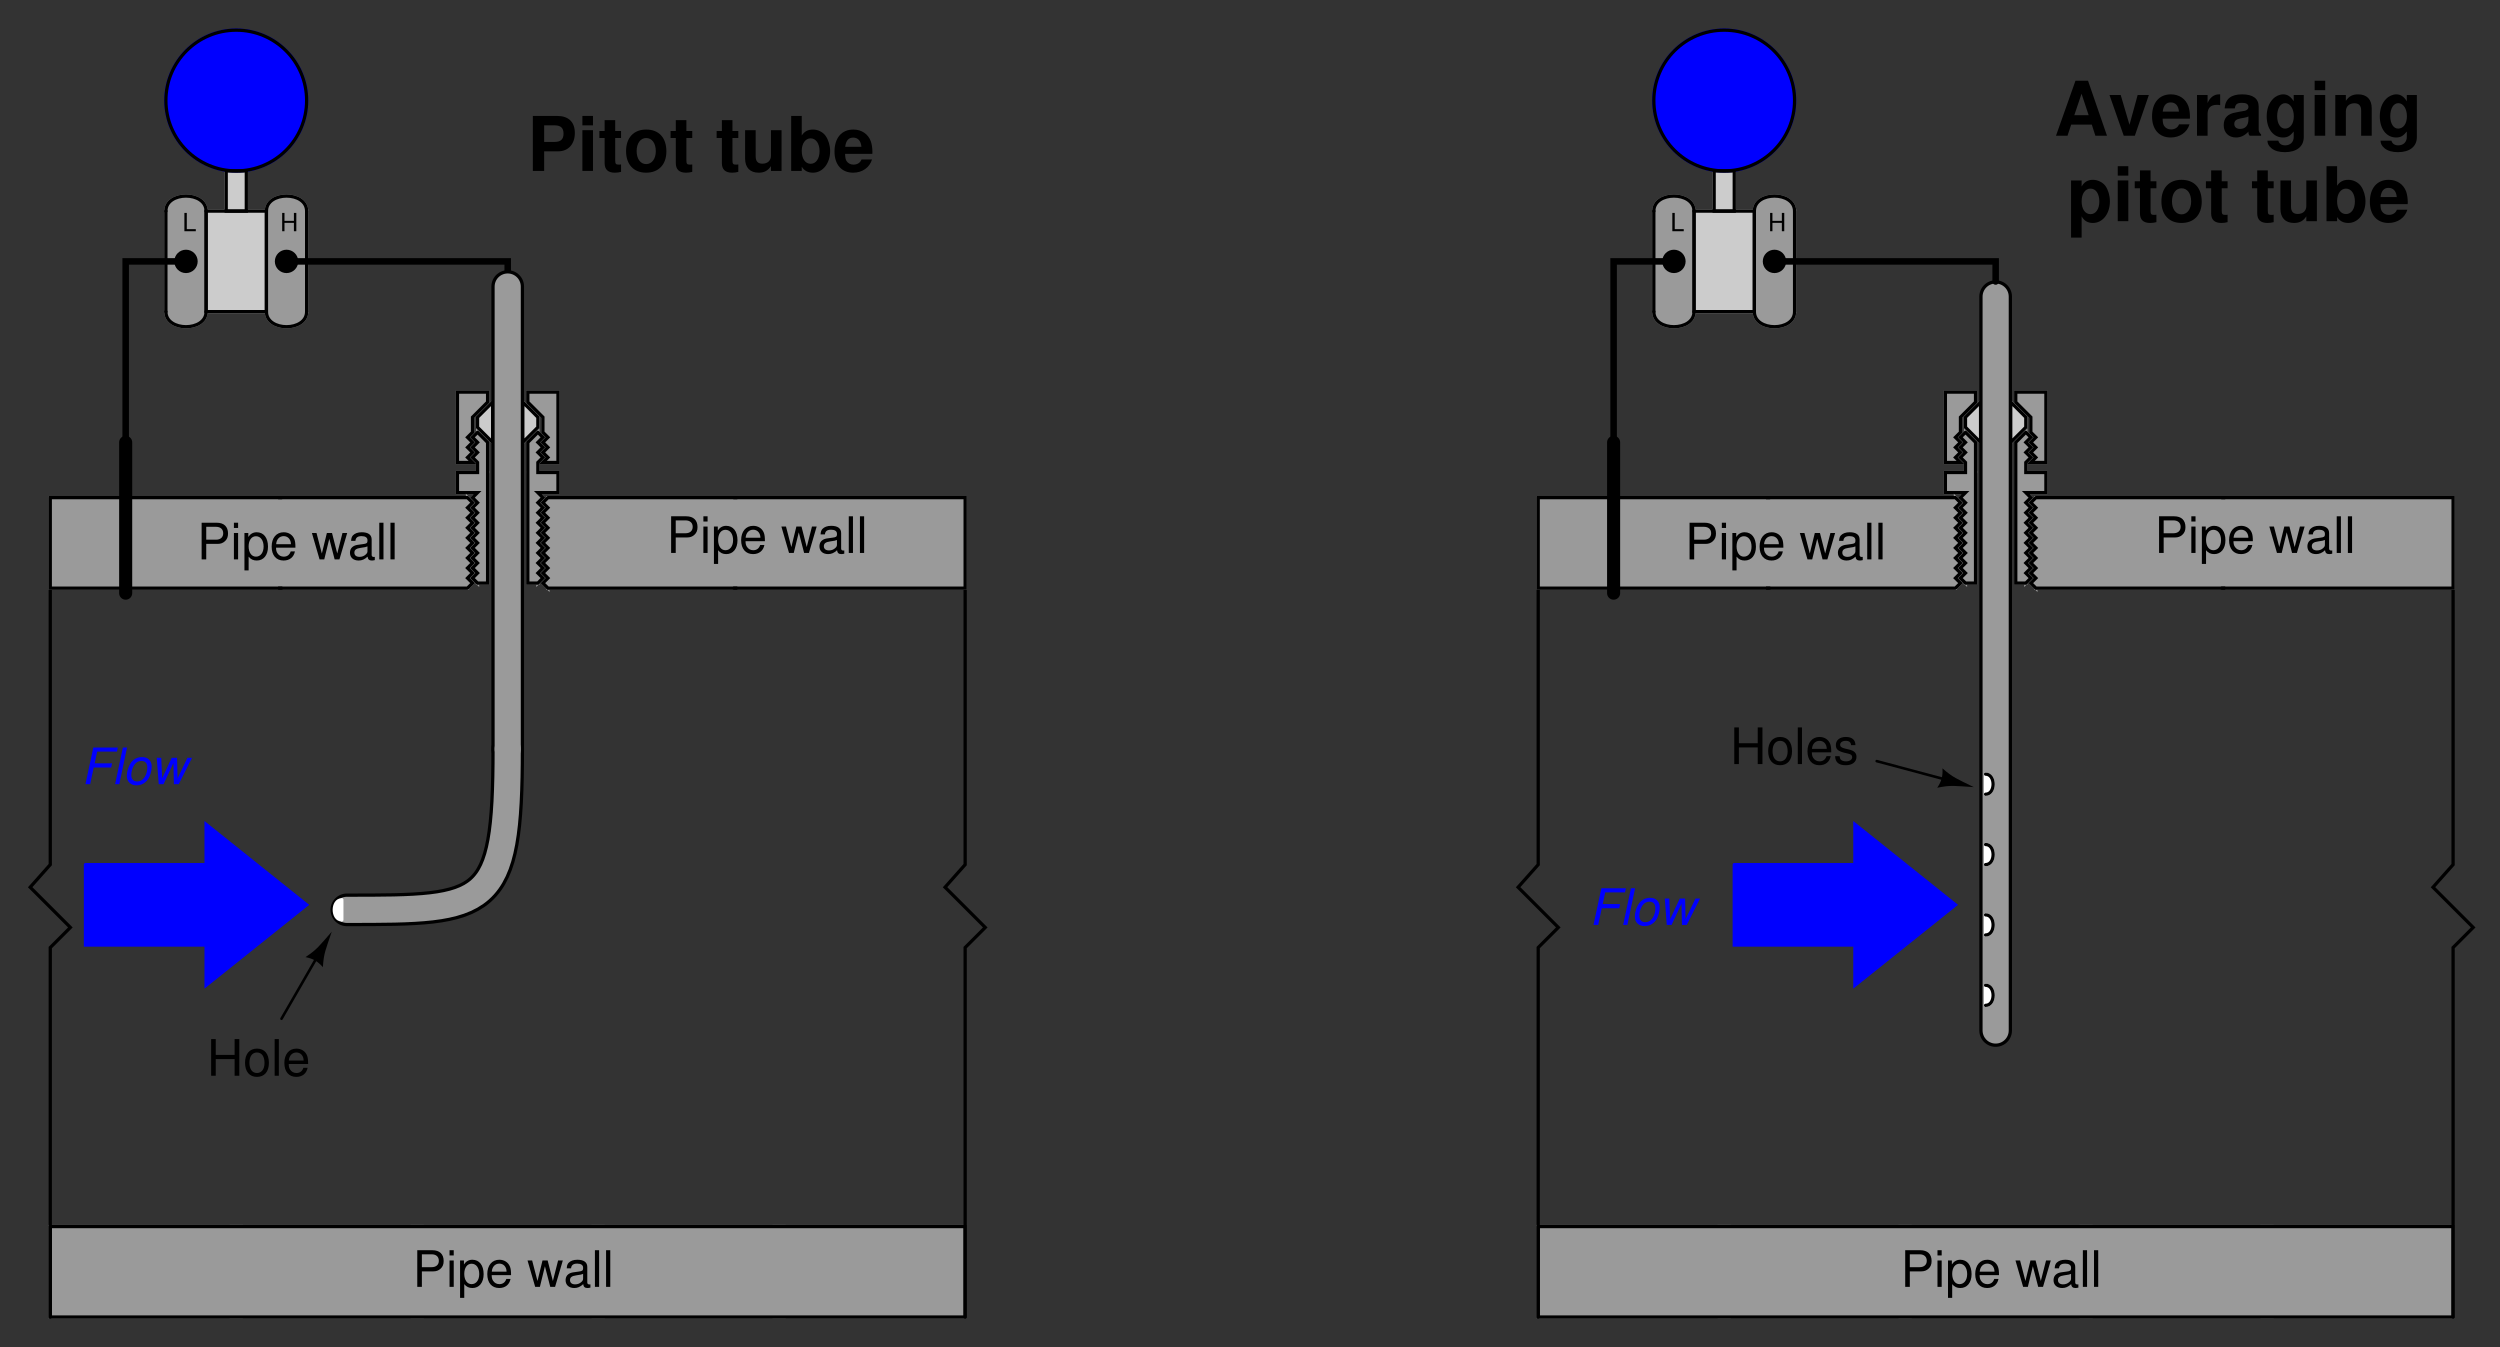<?xml version="1.0" encoding="UTF-8"?>
<svg xmlns="http://www.w3.org/2000/svg" xmlns:xlink="http://www.w3.org/1999/xlink" viewBox="0 0 372.999 201" version="1.2">
<rect x="0" y="0" width="372.999" height="201" fill="#333333" stroke="none"/>
<defs>
<g>
<symbol overflow="visible" id="glyph0-0">
<path style="stroke:none;" d=""/>
</symbol>
<symbol overflow="visible" id="glyph0-1">
<path style="stroke:none;" d="M 1.375 -2.312 L 3.094 -2.312 C 3.531 -2.312 3.859 -2.438 4.156 -2.703 C 4.484 -3 4.625 -3.359 4.625 -3.859 C 4.625 -4.891 4.016 -5.469 2.938 -5.469 L 0.688 -5.469 L 0.688 0 L 1.375 0 Z M 1.375 -2.938 L 1.375 -4.859 L 2.828 -4.859 C 3.5 -4.859 3.906 -4.5 3.906 -3.891 C 3.906 -3.297 3.5 -2.938 2.828 -2.938 Z M 1.375 -2.938 "/>
</symbol>
<symbol overflow="visible" id="glyph0-2">
<path style="stroke:none;" d="M 1.125 -3.938 L 0.5 -3.938 L 0.5 0 L 1.125 0 Z M 1.125 -5.469 L 0.5 -5.469 L 0.5 -4.688 L 1.125 -4.688 Z M 1.125 -5.469 "/>
</symbol>
<symbol overflow="visible" id="glyph0-3">
<path style="stroke:none;" d="M 0.406 1.641 L 1.031 1.641 L 1.031 -0.406 C 1.359 0 1.734 0.172 2.25 0.172 C 3.266 0.172 3.922 -0.641 3.922 -1.891 C 3.922 -3.219 3.281 -4.047 2.234 -4.047 C 1.703 -4.047 1.281 -3.797 0.984 -3.344 L 0.984 -3.938 L 0.406 -3.938 Z M 2.125 -3.453 C 2.812 -3.453 3.266 -2.844 3.266 -1.906 C 3.266 -1.016 2.812 -0.406 2.125 -0.406 C 1.469 -0.406 1.031 -1.016 1.031 -1.938 C 1.031 -2.859 1.469 -3.453 2.125 -3.453 Z M 2.125 -3.453 "/>
</symbol>
<symbol overflow="visible" id="glyph0-4">
<path style="stroke:none;" d="M 3.844 -1.75 C 3.844 -2.359 3.797 -2.719 3.688 -3 C 3.438 -3.656 2.828 -4.047 2.094 -4.047 C 1 -4.047 0.297 -3.203 0.297 -1.906 C 0.297 -0.609 0.969 0.172 2.078 0.172 C 2.984 0.172 3.609 -0.344 3.766 -1.188 L 3.141 -1.188 C 2.969 -0.672 2.609 -0.406 2.109 -0.406 C 1.703 -0.406 1.375 -0.578 1.156 -0.922 C 1.016 -1.141 0.953 -1.359 0.953 -1.75 Z M 0.969 -2.266 C 1.016 -3 1.469 -3.469 2.094 -3.469 C 2.734 -3.469 3.172 -2.969 3.172 -2.266 Z M 0.969 -2.266 "/>
</symbol>
<symbol overflow="visible" id="glyph0-5">
<path style="stroke:none;" d=""/>
</symbol>
<symbol overflow="visible" id="glyph0-6">
<path style="stroke:none;" d="M 4.156 0 L 5.312 -3.938 L 4.609 -3.938 L 3.828 -0.875 L 3.047 -3.938 L 2.281 -3.938 L 1.531 -0.875 L 0.734 -3.938 L 0.047 -3.938 L 1.188 0 L 1.891 0 L 2.641 -3.078 L 3.438 0 Z M 4.156 0 "/>
</symbol>
<symbol overflow="visible" id="glyph0-7">
<path style="stroke:none;" d="M 4.016 -0.375 C 3.938 -0.359 3.922 -0.359 3.875 -0.359 C 3.656 -0.359 3.547 -0.469 3.547 -0.656 L 3.547 -2.969 C 3.547 -3.672 3.031 -4.047 2.062 -4.047 C 1.484 -4.047 1.031 -3.875 0.75 -3.578 C 0.578 -3.375 0.5 -3.156 0.484 -2.766 L 1.125 -2.766 C 1.172 -3.25 1.453 -3.469 2.047 -3.469 C 2.609 -3.469 2.922 -3.25 2.922 -2.875 L 2.922 -2.719 C 2.906 -2.438 2.781 -2.344 2.266 -2.281 C 1.375 -2.172 1.25 -2.141 1 -2.047 C 0.547 -1.844 0.312 -1.5 0.312 -0.984 C 0.312 -0.281 0.812 0.172 1.609 0.172 C 2.094 0.172 2.5 0 2.938 -0.406 C 2.984 0 3.188 0.172 3.578 0.172 C 3.719 0.172 3.797 0.156 4.016 0.109 Z M 2.922 -1.234 C 2.922 -1.031 2.859 -0.906 2.672 -0.734 C 2.422 -0.5 2.109 -0.375 1.734 -0.375 C 1.25 -0.375 0.969 -0.609 0.969 -1 C 0.969 -1.422 1.234 -1.625 1.906 -1.719 C 2.578 -1.812 2.703 -1.844 2.922 -1.938 Z M 2.922 -1.234 "/>
</symbol>
<symbol overflow="visible" id="glyph0-8">
<path style="stroke:none;" d="M 1.141 -5.469 L 0.516 -5.469 L 0.516 0 L 1.141 0 Z M 1.141 -5.469 "/>
</symbol>
<symbol overflow="visible" id="glyph0-9">
<path style="stroke:none;" d="M 4.125 -2.484 L 4.125 0 L 4.828 0 L 4.828 -5.469 L 4.125 -5.469 L 4.125 -3.109 L 1.312 -3.109 L 1.312 -5.469 L 0.625 -5.469 L 0.625 0 L 1.312 0 L 1.312 -2.484 Z M 4.125 -2.484 "/>
</symbol>
<symbol overflow="visible" id="glyph0-10">
<path style="stroke:none;" d="M 2.047 -4.047 C 0.938 -4.047 0.266 -3.25 0.266 -1.938 C 0.266 -0.609 0.938 0.172 2.047 0.172 C 3.156 0.172 3.828 -0.609 3.828 -1.906 C 3.828 -3.266 3.188 -4.047 2.047 -4.047 Z M 2.047 -3.469 C 2.75 -3.469 3.172 -2.891 3.172 -1.906 C 3.172 -0.984 2.734 -0.406 2.047 -0.406 C 1.344 -0.406 0.922 -0.984 0.922 -1.938 C 0.922 -2.891 1.344 -3.469 2.047 -3.469 Z M 2.047 -3.469 "/>
</symbol>
<symbol overflow="visible" id="glyph0-11">
<path style="stroke:none;" d="M 3.281 -2.828 C 3.281 -3.609 2.766 -4.047 1.859 -4.047 C 0.938 -4.047 0.359 -3.562 0.359 -2.844 C 0.359 -2.234 0.672 -1.938 1.594 -1.703 L 2.188 -1.562 C 2.625 -1.469 2.797 -1.312 2.797 -1.031 C 2.797 -0.656 2.422 -0.406 1.875 -0.406 C 1.531 -0.406 1.25 -0.5 1.094 -0.672 C 1 -0.781 0.953 -0.891 0.922 -1.172 L 0.25 -1.172 C 0.281 -0.266 0.797 0.172 1.828 0.172 C 2.812 0.172 3.438 -0.312 3.438 -1.078 C 3.438 -1.656 3.109 -1.984 2.328 -2.172 L 1.734 -2.312 C 1.219 -2.438 1 -2.594 1 -2.875 C 1 -3.234 1.328 -3.469 1.844 -3.469 C 2.344 -3.469 2.609 -3.25 2.625 -2.828 Z M 3.281 -2.828 "/>
</symbol>
<symbol overflow="visible" id="glyph1-0">
<path style="stroke:none;" d=""/>
</symbol>
<symbol overflow="visible" id="glyph1-1">
<path style="stroke:none;" d="M 1.906 -2.484 L 4.516 -2.484 L 4.641 -3.109 L 2.047 -3.109 L 2.422 -4.859 L 5.375 -4.859 L 5.5 -5.469 L 1.844 -5.469 L 0.672 0 L 1.375 0 Z M 1.906 -2.484 "/>
</symbol>
<symbol overflow="visible" id="glyph1-2">
<path style="stroke:none;" d="M 2.297 -5.469 L 1.672 -5.469 L 0.516 0 L 1.141 0 Z M 2.297 -5.469 "/>
</symbol>
<symbol overflow="visible" id="glyph1-3">
<path style="stroke:none;" d="M 2.875 -4.047 C 2.188 -4.047 1.562 -3.734 1.188 -3.172 C 0.844 -2.688 0.594 -1.875 0.594 -1.234 C 0.594 -0.391 1.172 0.172 2.016 0.172 C 2.734 0.172 3.312 -0.125 3.734 -0.703 C 4.078 -1.172 4.312 -1.984 4.312 -2.641 C 4.312 -3.031 4.172 -3.422 3.906 -3.672 C 3.656 -3.922 3.312 -4.047 2.875 -4.047 Z M 2.781 -3.469 C 3.344 -3.469 3.656 -3.109 3.656 -2.5 C 3.656 -2.062 3.547 -1.562 3.328 -1.188 C 3.047 -0.672 2.641 -0.406 2.125 -0.406 C 1.594 -0.406 1.266 -0.766 1.266 -1.375 C 1.266 -1.812 1.391 -2.297 1.594 -2.672 C 1.859 -3.188 2.281 -3.469 2.781 -3.469 Z M 2.781 -3.469 "/>
</symbol>
<symbol overflow="visible" id="glyph1-4">
<path style="stroke:none;" d="M 4.172 0 L 6.156 -3.938 L 5.469 -3.938 L 4 -0.875 L 3.922 -3.938 L 3.125 -3.938 L 1.703 -0.875 L 1.562 -3.938 L 0.891 -3.938 L 1.188 0 L 1.906 0 L 3.375 -3.141 L 3.453 0 Z M 4.172 0 "/>
</symbol>
<symbol overflow="visible" id="glyph2-0">
<path style="stroke:none;" d=""/>
</symbol>
<symbol overflow="visible" id="glyph2-1">
<path style="stroke:none;" d="M 2.062 -1.25 L 2.062 0 L 2.422 0 L 2.422 -2.734 L 2.062 -2.734 L 2.062 -1.547 L 0.656 -1.547 L 0.656 -2.734 L 0.312 -2.734 L 0.312 0 L 0.656 0 L 0.656 -1.25 Z M 2.062 -1.25 "/>
</symbol>
<symbol overflow="visible" id="glyph2-2">
<path style="stroke:none;" d="M 0.656 -2.734 L 0.297 -2.734 L 0.297 0 L 2 0 L 2 -0.312 L 0.656 -0.312 Z M 0.656 -2.734 "/>
</symbol>
<symbol overflow="visible" id="glyph3-0">
<path style="stroke:none;" d=""/>
</symbol>
<symbol overflow="visible" id="glyph3-1">
<path style="stroke:none;" d="M 5.641 -1.656 L 6.172 0 L 7.906 0 L 5.078 -8.203 L 3.203 -8.203 L 0.297 0 L 2.016 0 L 2.562 -1.656 Z M 5.172 -3.062 L 3.031 -3.062 L 4.109 -6.266 Z M 5.172 -3.062 "/>
</symbol>
<symbol overflow="visible" id="glyph3-2">
<path style="stroke:none;" d="M 3.938 0 L 6.031 -6.078 L 4.359 -6.078 L 3.141 -1.625 L 1.828 -6.078 L 0.156 -6.078 L 2.281 0 Z M 3.938 0 "/>
</symbol>
<symbol overflow="visible" id="glyph3-3">
<path style="stroke:none;" d="M 5.891 -2.547 C 5.906 -2.672 5.906 -2.734 5.906 -2.812 C 5.906 -3.422 5.812 -3.984 5.672 -4.406 C 5.266 -5.516 4.281 -6.172 3.062 -6.172 C 1.312 -6.172 0.25 -4.922 0.25 -2.875 C 0.25 -0.938 1.312 0.266 3.031 0.266 C 4.391 0.266 5.484 -0.5 5.844 -1.703 L 4.281 -1.703 C 4.094 -1.219 3.656 -0.938 3.078 -0.938 C 2.625 -0.938 2.266 -1.141 2.047 -1.469 C 1.906 -1.703 1.844 -1.969 1.828 -2.547 Z M 1.844 -3.594 C 1.953 -4.516 2.344 -4.969 3.031 -4.969 C 3.75 -4.969 4.188 -4.484 4.266 -3.594 Z M 1.844 -3.594 "/>
</symbol>
<symbol overflow="visible" id="glyph3-4">
<path style="stroke:none;" d="M 0.703 -6.078 L 0.703 0 L 2.281 0 L 2.281 -3.234 C 2.281 -4.156 2.75 -4.609 3.672 -4.609 C 3.844 -4.609 3.953 -4.594 4.156 -4.562 L 4.156 -6.172 C 4.078 -6.172 4.031 -6.172 3.969 -6.172 C 3.25 -6.172 2.625 -5.703 2.281 -4.875 L 2.281 -6.078 Z M 0.703 -6.078 "/>
</symbol>
<symbol overflow="visible" id="glyph3-5">
<path style="stroke:none;" d="M 5.891 -0.188 C 5.625 -0.453 5.531 -0.625 5.531 -0.938 L 5.531 -4.312 C 5.531 -5.547 4.688 -6.172 3.047 -6.172 C 1.406 -6.172 0.547 -5.484 0.453 -4.078 L 1.969 -4.078 C 2.047 -4.703 2.312 -4.906 3.078 -4.906 C 3.688 -4.906 4 -4.703 4 -4.297 C 4 -4.094 3.891 -3.922 3.719 -3.828 C 3.516 -3.719 3.516 -3.719 2.734 -3.594 L 2.109 -3.469 C 0.906 -3.281 0.312 -2.656 0.312 -1.562 C 0.312 -0.469 1.047 0.266 2.156 0.266 C 2.828 0.266 3.438 -0.016 4 -0.609 C 4 -0.297 4.031 -0.188 4.188 0 L 5.891 0 Z M 4 -2.438 C 4 -1.531 3.547 -1.016 2.75 -1.016 C 2.219 -1.016 1.891 -1.297 1.891 -1.75 C 1.891 -2.219 2.141 -2.438 2.797 -2.578 L 3.328 -2.672 C 3.75 -2.75 3.812 -2.781 4 -2.875 Z M 4 -2.438 "/>
</symbol>
<symbol overflow="visible" id="glyph3-6">
<path style="stroke:none;" d="M 4.5 -6.078 L 4.5 -5.141 C 4.062 -5.844 3.578 -6.172 2.938 -6.172 C 2.391 -6.172 1.797 -5.906 1.391 -5.469 C 0.781 -4.844 0.469 -3.953 0.469 -2.891 C 0.469 -1.031 1.453 0.266 2.906 0.266 C 3.562 0.266 3.953 0.047 4.5 -0.625 L 4.5 0.203 C 4.5 0.938 3.984 1.438 3.234 1.438 C 2.672 1.438 2.328 1.188 2.203 0.734 L 0.578 0.734 C 0.594 1.203 0.766 1.531 1.188 1.875 C 1.672 2.266 2.328 2.453 3.188 2.453 C 4.938 2.453 6 1.609 6 0.203 L 6 -6.078 Z M 3.234 -4.859 C 3.969 -4.859 4.516 -4.031 4.516 -2.906 C 4.516 -1.812 4 -1.062 3.203 -1.062 C 2.516 -1.062 2.031 -1.812 2.031 -2.906 C 2.031 -4.062 2.516 -4.859 3.234 -4.859 Z M 3.234 -4.859 "/>
</symbol>
<symbol overflow="visible" id="glyph3-7">
<path style="stroke:none;" d="M 2.328 -6.078 L 0.75 -6.078 L 0.75 0 L 2.328 0 Z M 2.328 -8.203 L 0.75 -8.203 L 0.75 -6.797 L 2.328 -6.797 Z M 2.328 -8.203 "/>
</symbol>
<symbol overflow="visible" id="glyph3-8">
<path style="stroke:none;" d="M 0.703 -6.078 L 0.703 0 L 2.281 0 L 2.281 -3.641 C 2.281 -4.359 2.781 -4.844 3.562 -4.844 C 4.234 -4.844 4.562 -4.469 4.562 -3.75 L 4.562 0 L 6.141 0 L 6.141 -4.078 C 6.141 -5.422 5.406 -6.172 4.109 -6.172 C 3.281 -6.172 2.734 -5.891 2.281 -5.203 L 2.281 -6.078 Z M 0.703 -6.078 "/>
</symbol>
<symbol overflow="visible" id="glyph3-9">
<path style="stroke:none;" d="M 2.234 -6.078 L 0.656 -6.078 L 0.656 2.453 L 2.234 2.453 L 2.234 -0.719 C 2.609 -0.047 3.156 0.266 3.922 0.266 C 5.375 0.266 6.453 -1.109 6.453 -2.953 C 6.453 -3.797 6.203 -4.656 5.812 -5.219 C 5.406 -5.797 4.641 -6.172 3.922 -6.172 C 3.156 -6.172 2.609 -5.844 2.234 -5.172 Z M 3.562 -4.859 C 4.359 -4.859 4.875 -4.094 4.875 -2.922 C 4.875 -1.812 4.344 -1.047 3.562 -1.047 C 2.75 -1.047 2.234 -1.812 2.234 -2.953 C 2.234 -4.094 2.75 -4.859 3.562 -4.859 Z M 3.562 -4.859 "/>
</symbol>
<symbol overflow="visible" id="glyph3-10">
<path style="stroke:none;" d="M 3.391 -5.953 L 2.516 -5.953 L 2.516 -7.578 L 0.938 -7.578 L 0.938 -5.953 L 0.156 -5.953 L 0.156 -4.906 L 0.938 -4.906 L 0.938 -1.172 C 0.938 -0.219 1.438 0.266 2.469 0.266 C 2.828 0.266 3.094 0.219 3.391 0.141 L 3.391 -0.969 C 3.234 -0.938 3.156 -0.938 3.031 -0.938 C 2.609 -0.938 2.516 -1.062 2.516 -1.594 L 2.516 -4.906 L 3.391 -4.906 Z M 3.391 -5.953 "/>
</symbol>
<symbol overflow="visible" id="glyph3-11">
<path style="stroke:none;" d="M 3.391 -6.172 C 1.531 -6.172 0.391 -4.953 0.391 -2.953 C 0.391 -0.953 1.531 0.266 3.391 0.266 C 5.25 0.266 6.406 -0.953 6.406 -2.906 C 6.406 -4.969 5.281 -6.172 3.391 -6.172 Z M 3.391 -4.906 C 4.266 -4.906 4.828 -4.125 4.828 -2.938 C 4.828 -1.797 4.234 -1.016 3.391 -1.016 C 2.547 -1.016 1.969 -1.781 1.969 -2.953 C 1.969 -4.125 2.547 -4.906 3.391 -4.906 Z M 3.391 -4.906 "/>
</symbol>
<symbol overflow="visible" id="glyph3-12">
<path style="stroke:none;" d=""/>
</symbol>
<symbol overflow="visible" id="glyph3-13">
<path style="stroke:none;" d="M 6.094 0 L 6.094 -6.078 L 4.516 -6.078 L 4.516 -2.266 C 4.516 -1.547 4.016 -1.078 3.234 -1.078 C 2.562 -1.078 2.234 -1.438 2.234 -2.172 L 2.234 -6.078 L 0.656 -6.078 L 0.656 -1.844 C 0.656 -0.5 1.391 0.266 2.688 0.266 C 3.516 0.266 4.062 -0.031 4.516 -0.719 L 4.516 0 Z M 6.094 0 "/>
</symbol>
<symbol overflow="visible" id="glyph3-14">
<path style="stroke:none;" d="M 0.656 -8.203 L 0.656 0 L 2.234 0 L 2.234 -0.625 C 2.625 -0.016 3.156 0.266 3.922 0.266 C 5.359 0.266 6.469 -1.125 6.469 -2.953 C 6.469 -3.781 6.219 -4.609 5.812 -5.203 C 5.406 -5.797 4.656 -6.172 3.922 -6.172 C 3.156 -6.172 2.625 -5.891 2.234 -5.281 L 2.234 -8.203 Z M 3.562 -4.859 C 4.344 -4.859 4.891 -4.078 4.891 -2.953 C 4.891 -1.828 4.359 -1.062 3.562 -1.062 C 2.766 -1.062 2.234 -1.812 2.234 -2.984 C 2.234 -4.094 2.781 -4.859 3.562 -4.859 Z M 3.562 -4.859 "/>
</symbol>
<symbol overflow="visible" id="glyph3-15">
<path style="stroke:none;" d="M 2.547 -2.922 L 4.641 -2.922 C 6.156 -2.922 7.125 -4 7.125 -5.656 C 7.125 -7.297 6.188 -8.203 4.484 -8.203 L 0.859 -8.203 L 0.859 0 L 2.547 0 Z M 2.547 -4.328 L 2.547 -6.797 L 4.125 -6.797 C 5.016 -6.797 5.438 -6.406 5.438 -5.562 C 5.438 -4.719 5.016 -4.328 4.125 -4.328 Z M 2.547 -4.328 "/>
</symbol>
</g>
<clipPath id="clip1">
  <path d="M 222 70 L 237 70 L 237 200.5 L 222 200.5 Z M 222 70 "/>
</clipPath>
<clipPath id="clip2">
  <path d="M 358 70 L 372.5 70 L 372.5 200.5 L 358 200.5 Z M 358 70 "/>
</clipPath>
<clipPath id="clip3">
  <path d="M 242 0.5 L 272 0.5 L 272 30 L 242 30 Z M 242 0.5 "/>
</clipPath>
<clipPath id="clip4">
  <path d="M 242 0.5 L 272 0.5 L 272 30 L 242 30 Z M 242 0.5 "/>
</clipPath>
<clipPath id="clip5">
  <path d="M 0.5 70 L 15 70 L 15 200.5 L 0.5 200.5 Z M 0.5 70 "/>
</clipPath>
<clipPath id="clip6">
  <path d="M 136 70 L 152 70 L 152 200.5 L 136 200.5 Z M 136 70 "/>
</clipPath>
<clipPath id="clip7">
  <path d="M 20 0.5 L 50 0.5 L 50 30 L 20 30 Z M 20 0.5 "/>
</clipPath>
<clipPath id="clip8">
  <path d="M 20 0.5 L 50 0.5 L 50 30 L 20 30 Z M 20 0.5 "/>
</clipPath>
</defs>
<g id="surface1">
<path style="fill-rule:evenodd;fill:rgb(60.352%,60.352%,60.352%);fill-opacity:1;stroke-width:4.875;stroke-linecap:round;stroke-linejoin:miter;stroke:rgb(60.352%,60.352%,60.352%);stroke-opacity:1;stroke-miterlimit:6;" d="M 3032.5 1262.5 L 3032.5 1127.5 L 3025 1135 L 3032.5 1142.5 L 3025 1150 L 3032.5 1157.5 L 3025 1165 L 3032.5 1172.5 L 3025 1180 L 3032.5 1187.5 L 3025 1195 L 3032.5 1202.5 L 3025 1210 L 3032.5 1217.5 L 3025 1225 L 3032.5 1232.5 L 3025 1240 L 3032.5 1247.5 L 3025 1255 L 3032.5 1262.5 " transform="matrix(0.1,0,0,-0.1,0.5,200.5)"/>
<path style="fill-rule:evenodd;fill:rgb(60.352%,60.352%,60.352%);fill-opacity:1;stroke-width:4.875;stroke-linecap:round;stroke-linejoin:miter;stroke:rgb(60.352%,60.352%,60.352%);stroke-opacity:1;stroke-miterlimit:6;" d="M 3032.5 1127.5 L 3317.5 1127.5 L 3317.5 1262.5 L 3032.5 1262.5 Z M 3032.5 1127.5 " transform="matrix(0.1,0,0,-0.1,0.5,200.5)"/>
<path style="fill-rule:evenodd;fill:rgb(60.352%,60.352%,60.352%);fill-opacity:1;stroke-width:4.875;stroke-linecap:round;stroke-linejoin:miter;stroke:rgb(60.352%,60.352%,60.352%);stroke-opacity:1;stroke-miterlimit:6;" d="M 2290 40 L 2575 40 L 2575 175 L 2290 175 Z M 2290 40 " transform="matrix(0.1,0,0,-0.1,0.5,200.5)"/>
<path style="fill-rule:evenodd;fill:rgb(60.352%,60.352%,60.352%);fill-opacity:1;stroke-width:4.875;stroke-linecap:round;stroke-linejoin:miter;stroke:rgb(60.352%,60.352%,60.352%);stroke-opacity:1;stroke-miterlimit:6;" d="M 2560 40 L 2845 40 L 2845 175 L 2560 175 Z M 2560 40 " transform="matrix(0.1,0,0,-0.1,0.5,200.5)"/>
<path style="fill-rule:evenodd;fill:rgb(60.352%,60.352%,60.352%);fill-opacity:1;stroke-width:4.875;stroke-linecap:round;stroke-linejoin:miter;stroke:rgb(60.352%,60.352%,60.352%);stroke-opacity:1;stroke-miterlimit:6;" d="M 2830 40 L 3115 40 L 3115 175 L 2830 175 Z M 2830 40 " transform="matrix(0.1,0,0,-0.1,0.5,200.5)"/>
<path style="fill-rule:evenodd;fill:rgb(60.352%,60.352%,60.352%);fill-opacity:1;stroke-width:4.875;stroke-linecap:round;stroke-linejoin:miter;stroke:rgb(60.352%,60.352%,60.352%);stroke-opacity:1;stroke-miterlimit:6;" d="M 3100 40 L 3385 40 L 3385 175 L 3100 175 Z M 3100 40 " transform="matrix(0.1,0,0,-0.1,0.5,200.5)"/>
<path style="fill-rule:evenodd;fill:rgb(60.352%,60.352%,60.352%);fill-opacity:1;stroke-width:4.875;stroke-linecap:round;stroke-linejoin:miter;stroke:rgb(60.352%,60.352%,60.352%);stroke-opacity:1;stroke-miterlimit:6;" d="M 3370 40 L 3655 40 L 3655 175 L 3370 175 Z M 3370 40 " transform="matrix(0.1,0,0,-0.1,0.5,200.5)"/>
<path style="fill:none;stroke-width:4.875;stroke-linecap:round;stroke-linejoin:miter;stroke:rgb(0%,0%,0%);stroke-opacity:1;stroke-miterlimit:6;" d="M 3032.5 1262.5 L 3580 1262.5 L 3580 1127.5 L 3032.5 1127.5 L 3025 1135 L 3032.5 1142.5 L 3025 1150 L 3032.5 1157.5 L 3025 1165 L 3032.5 1172.5 L 3025 1180 L 3032.5 1187.5 L 3025 1195 L 3032.5 1202.5 L 3025 1210 L 3032.5 1217.5 L 3025 1225 L 3032.5 1232.5 L 3025 1240 L 3032.5 1247.5 L 3025 1255 L 3032.5 1262.5 " transform="matrix(0.1,0,0,-0.1,0.5,200.5)"/>
<path style="fill:none;stroke-width:4.875;stroke-linecap:round;stroke-linejoin:miter;stroke:rgb(0%,0%,0%);stroke-opacity:1;stroke-miterlimit:6;" d="M 2290 175 L 2290 40 L 3655 40 L 3655 175 L 2290 175 " transform="matrix(0.1,0,0,-0.1,0.5,200.5)"/>
<g clip-path="url(#clip1)" clip-rule="nonzero">
<path style="fill:none;stroke-width:4.875;stroke-linecap:round;stroke-linejoin:miter;stroke:rgb(0%,0%,0%);stroke-opacity:1;stroke-miterlimit:6;" d="M 2290 40 L 2290 591.25 L 2320 621.25 L 2260 681.25 L 2290 715 L 2290 1262.5 " transform="matrix(0.1,0,0,-0.1,0.5,200.5)"/>
</g>
<g clip-path="url(#clip2)" clip-rule="nonzero">
<path style="fill:none;stroke-width:4.875;stroke-linecap:round;stroke-linejoin:miter;stroke:rgb(0%,0%,0%);stroke-opacity:1;stroke-miterlimit:6;" d="M 3655 40 L 3655 591.25 L 3685 621.25 L 3625 681.25 L 3655 715 L 3655 1262.5 " transform="matrix(0.1,0,0,-0.1,0.5,200.5)"/>
</g>
<g style="fill:rgb(0%,0%,0%);fill-opacity:1;">
  <use xlink:href="#glyph0-1" x="283.569" y="192"/>
  <use xlink:href="#glyph0-2" x="288.572" y="192"/>
  <use xlink:href="#glyph0-3" x="290.236" y="192"/>
  <use xlink:href="#glyph0-4" x="294.406" y="192"/>
  <use xlink:href="#glyph0-5" x="298.577" y="192"/>
  <use xlink:href="#glyph0-6" x="300.661" y="192"/>
  <use xlink:href="#glyph0-7" x="306.077" y="192"/>
  <use xlink:href="#glyph0-8" x="310.247" y="192"/>
  <use xlink:href="#glyph0-8" x="311.911" y="192"/>
</g>
<path style="fill-rule:evenodd;fill:rgb(60.352%,60.352%,60.352%);fill-opacity:1;stroke-width:4.875;stroke-linecap:round;stroke-linejoin:miter;stroke:rgb(60.352%,60.352%,60.352%);stroke-opacity:1;stroke-miterlimit:6;" d="M 2927.5 1270 L 2927.5 1135 L 2920 1142.5 L 2927.5 1150 L 2920 1157.5 L 2927.5 1165 L 2920 1172.5 L 2927.5 1180 L 2920 1187.5 L 2927.5 1195 L 2920 1202.5 L 2927.5 1210 L 2920 1217.5 L 2927.5 1225 L 2920 1232.5 L 2927.5 1240 L 2920 1247.5 L 2927.5 1255 L 2920 1262.5 L 2927.5 1270 " transform="matrix(0.1,0,0,-0.1,0.5,200.5)"/>
<path style="fill-rule:evenodd;fill:rgb(60.352%,60.352%,60.352%);fill-opacity:1;stroke-width:4.875;stroke-linecap:round;stroke-linejoin:miter;stroke:rgb(60.352%,60.352%,60.352%);stroke-opacity:1;stroke-miterlimit:6;" d="M 3017.5 1270 L 3017.5 1135 L 3025 1142.5 L 3017.5 1150 L 3025 1157.5 L 3017.5 1165 L 3025 1172.5 L 3017.5 1180 L 3025 1187.5 L 3017.5 1195 L 3025 1202.5 L 3017.5 1210 L 3025 1217.5 L 3017.5 1225 L 3025 1232.5 L 3017.5 1240 L 3025 1247.5 L 3017.5 1255 L 3025 1262.5 L 3017.5 1270 " transform="matrix(0.1,0,0,-0.1,0.5,200.5)"/>
<path style="fill-rule:evenodd;fill:rgb(60.352%,60.352%,60.352%);fill-opacity:1;stroke-width:4.875;stroke-linecap:round;stroke-linejoin:miter;stroke:rgb(60.352%,60.352%,60.352%);stroke-opacity:1;stroke-miterlimit:6;" d="M 2897.5 1270 L 2927.5 1270 L 2927.5 1300 L 2897.5 1300 Z M 2897.5 1270 " transform="matrix(0.1,0,0,-0.1,0.5,200.5)"/>
<path style="fill-rule:evenodd;fill:rgb(60.352%,60.352%,60.352%);fill-opacity:1;stroke-width:4.875;stroke-linecap:round;stroke-linejoin:miter;stroke:rgb(60.352%,60.352%,60.352%);stroke-opacity:1;stroke-miterlimit:6;" d="M 3017.5 1270 L 3047.5 1270 L 3047.5 1300 L 3017.5 1300 Z M 3017.5 1270 " transform="matrix(0.1,0,0,-0.1,0.5,200.5)"/>
<path style="fill-rule:evenodd;fill:rgb(60.352%,60.352%,60.352%);fill-opacity:1;stroke-width:4.875;stroke-linecap:round;stroke-linejoin:miter;stroke:rgb(60.352%,60.352%,60.352%);stroke-opacity:1;stroke-miterlimit:6;" d="M 2927.5 1135 L 2942.5 1135 L 2942.5 1300 L 2927.5 1300 Z M 2927.5 1135 " transform="matrix(0.1,0,0,-0.1,0.5,200.5)"/>
<path style="fill-rule:evenodd;fill:rgb(60.352%,60.352%,60.352%);fill-opacity:1;stroke-width:4.875;stroke-linecap:round;stroke-linejoin:miter;stroke:rgb(60.352%,60.352%,60.352%);stroke-opacity:1;stroke-miterlimit:6;" d="M 3002.5 1135 L 3017.5 1135 L 3017.5 1300 L 3002.5 1300 Z M 3002.5 1135 " transform="matrix(0.1,0,0,-0.1,0.5,200.5)"/>
<path style="fill-rule:evenodd;fill:rgb(60.352%,60.352%,60.352%);fill-opacity:1;stroke-width:4.875;stroke-linecap:round;stroke-linejoin:miter;stroke:rgb(60.352%,60.352%,60.352%);stroke-opacity:1;stroke-miterlimit:6;" d="M 2942.5 1300 L 2927.5 1300 L 2927.5 1360 L 2942.5 1345 L 2942.5 1300 " transform="matrix(0.1,0,0,-0.1,0.5,200.5)"/>
<path style="fill-rule:evenodd;fill:rgb(60.352%,60.352%,60.352%);fill-opacity:1;stroke-width:4.875;stroke-linecap:round;stroke-linejoin:miter;stroke:rgb(60.352%,60.352%,60.352%);stroke-opacity:1;stroke-miterlimit:6;" d="M 3002.5 1300 L 3017.5 1300 L 3017.5 1360 L 3002.5 1345 L 3002.5 1300 " transform="matrix(0.1,0,0,-0.1,0.5,200.5)"/>
<path style="fill-rule:evenodd;fill:rgb(60.352%,60.352%,60.352%);fill-opacity:1;stroke-width:4.875;stroke-linecap:round;stroke-linejoin:miter;stroke:rgb(60.352%,60.352%,60.352%);stroke-opacity:1;stroke-miterlimit:6;" d="M 2927.5 1360 L 2927.5 1315 L 2920 1322.5 L 2927.5 1330 L 2920 1337.5 L 2927.5 1345 L 2920 1352.5 L 2927.5 1360 " transform="matrix(0.1,0,0,-0.1,0.5,200.5)"/>
<path style="fill-rule:evenodd;fill:rgb(60.352%,60.352%,60.352%);fill-opacity:1;stroke-width:4.875;stroke-linecap:round;stroke-linejoin:miter;stroke:rgb(60.352%,60.352%,60.352%);stroke-opacity:1;stroke-miterlimit:6;" d="M 3017.5 1360 L 3017.5 1315 L 3025 1322.5 L 3017.5 1330 L 3025 1337.5 L 3017.5 1345 L 3025 1352.5 L 3017.5 1360 " transform="matrix(0.1,0,0,-0.1,0.5,200.5)"/>
<path style="fill-rule:evenodd;fill:rgb(80.077%,80.077%,80.077%);fill-opacity:1;stroke-width:4.875;stroke-linecap:round;stroke-linejoin:miter;stroke:rgb(80.077%,80.077%,80.077%);stroke-opacity:1;stroke-miterlimit:6;" d="M 2950 1345 L 2950 1405 L 2927.5 1382.5 L 2927.5 1367.5 L 2950 1345 " transform="matrix(0.1,0,0,-0.1,0.5,200.5)"/>
<path style="fill-rule:evenodd;fill:rgb(80.077%,80.077%,80.077%);fill-opacity:1;stroke-width:4.875;stroke-linecap:round;stroke-linejoin:miter;stroke:rgb(80.077%,80.077%,80.077%);stroke-opacity:1;stroke-miterlimit:6;" d="M 2995 1345 L 2995 1405 L 3017.5 1382.5 L 3017.5 1367.5 L 2995 1345 " transform="matrix(0.1,0,0,-0.1,0.5,200.5)"/>
<path style="fill-rule:evenodd;fill:rgb(60.352%,60.352%,60.352%);fill-opacity:1;stroke-width:4.875;stroke-linecap:round;stroke-linejoin:miter;stroke:rgb(60.352%,60.352%,60.352%);stroke-opacity:1;stroke-miterlimit:6;" d="M 2942.5 1405 L 2920 1382.5 L 2920 1360 L 2912.5 1352.5 L 2920 1345 L 2912.5 1337.5 L 2920 1330 L 2912.5 1322.5 L 2920 1315 L 2897.5 1315 L 2897.5 1420 L 2942.5 1420 L 2942.5 1405 " transform="matrix(0.1,0,0,-0.1,0.5,200.5)"/>
<path style="fill-rule:evenodd;fill:rgb(60.352%,60.352%,60.352%);fill-opacity:1;stroke-width:4.875;stroke-linecap:round;stroke-linejoin:miter;stroke:rgb(60.352%,60.352%,60.352%);stroke-opacity:1;stroke-miterlimit:6;" d="M 3002.5 1405 L 3025 1382.5 L 3025 1360 L 3032.5 1352.5 L 3025 1345 L 3032.5 1337.5 L 3025 1330 L 3032.5 1322.5 L 3025 1315 L 3047.5 1315 L 3047.5 1420 L 3002.5 1420 L 3002.5 1405 " transform="matrix(0.1,0,0,-0.1,0.5,200.5)"/>
<path style="fill:none;stroke-width:4.875;stroke-linecap:round;stroke-linejoin:miter;stroke:rgb(0%,0%,0%);stroke-opacity:1;stroke-miterlimit:6;" d="M 2950 1405 L 2950 1345 L 2927.5 1367.5 L 2927.5 1382.5 L 2950 1405 " transform="matrix(0.1,0,0,-0.1,0.5,200.5)"/>
<path style="fill:none;stroke-width:4.875;stroke-linecap:round;stroke-linejoin:miter;stroke:rgb(0%,0%,0%);stroke-opacity:1;stroke-miterlimit:6;" d="M 2995 1405 L 2995 1345 L 3017.5 1367.5 L 3017.5 1382.5 L 2995 1405 " transform="matrix(0.1,0,0,-0.1,0.5,200.5)"/>
<path style="fill:none;stroke-width:4.875;stroke-linecap:round;stroke-linejoin:miter;stroke:rgb(0%,0%,0%);stroke-opacity:1;stroke-miterlimit:6;" d="M 2942.5 1405 L 2920 1382.5 L 2920 1360 L 2912.5 1352.5 L 2920 1345 L 2912.5 1337.5 L 2920 1330 L 2912.5 1322.5 L 2920 1315 L 2897.5 1315 L 2897.5 1420 L 2942.5 1420 L 2942.5 1405 " transform="matrix(0.1,0,0,-0.1,0.5,200.5)"/>
<path style="fill:none;stroke-width:4.875;stroke-linecap:round;stroke-linejoin:miter;stroke:rgb(0%,0%,0%);stroke-opacity:1;stroke-miterlimit:6;" d="M 3002.5 1405 L 3025 1382.5 L 3025 1360 L 3032.5 1352.5 L 3025 1345 L 3032.5 1337.5 L 3025 1330 L 3032.5 1322.5 L 3025 1315 L 3047.5 1315 L 3047.5 1420 L 3002.5 1420 L 3002.5 1405 " transform="matrix(0.1,0,0,-0.1,0.5,200.5)"/>
<path style="fill:none;stroke-width:4.875;stroke-linecap:round;stroke-linejoin:miter;stroke:rgb(0%,0%,0%);stroke-opacity:1;stroke-miterlimit:6;" d="M 2927.5 1360 L 2942.5 1345 L 2942.5 1135 L 2927.5 1135 L 2920 1142.5 L 2927.5 1150 L 2920 1157.5 L 2927.5 1165 L 2920 1172.5 L 2927.5 1180 L 2920 1187.5 L 2927.5 1195 L 2920 1202.5 L 2927.5 1210 L 2920 1217.5 L 2927.5 1225 L 2920 1232.5 L 2927.5 1240 L 2920 1247.5 L 2927.5 1255 L 2920 1262.5 L 2927.5 1270 L 2897.5 1270 L 2897.5 1300 L 2927.5 1300 L 2927.5 1315 L 2920 1322.5 L 2927.5 1330 L 2920 1337.5 L 2927.5 1345 L 2920 1352.5 L 2927.5 1360 " transform="matrix(0.1,0,0,-0.1,0.5,200.5)"/>
<path style="fill:none;stroke-width:4.875;stroke-linecap:round;stroke-linejoin:miter;stroke:rgb(0%,0%,0%);stroke-opacity:1;stroke-miterlimit:6;" d="M 3017.5 1360 L 3002.5 1345 L 3002.5 1135 L 3017.5 1135 L 3025 1142.5 L 3017.5 1150 L 3025 1157.5 L 3017.5 1165 L 3025 1172.5 L 3017.5 1180 L 3025 1187.5 L 3017.5 1195 L 3025 1202.5 L 3017.5 1210 L 3025 1217.5 L 3017.5 1225 L 3025 1232.5 L 3017.5 1240 L 3025 1247.5 L 3017.5 1255 L 3025 1262.5 L 3017.5 1270 L 3047.5 1270 L 3047.5 1300 L 3017.5 1300 L 3017.5 1315 L 3025 1322.5 L 3017.5 1330 L 3025 1337.5 L 3017.5 1345 L 3025 1352.5 L 3017.5 1360 " transform="matrix(0.1,0,0,-0.1,0.5,200.5)"/>
<path style="fill:none;stroke-width:48.75;stroke-linecap:round;stroke-linejoin:miter;stroke:rgb(0%,0%,0%);stroke-opacity:1;stroke-miterlimit:6;" d="M 2972.5 1562.5 L 2972.5 467.5 " transform="matrix(0.1,0,0,-0.1,0.5,200.5)"/>
<path style="fill:none;stroke-width:39;stroke-linecap:round;stroke-linejoin:miter;stroke:rgb(60.352%,60.352%,60.352%);stroke-opacity:1;stroke-miterlimit:6;" d="M 2972.5 1562.5 L 2972.5 467.5 " transform="matrix(0.1,0,0,-0.1,0.5,200.5)"/>
<path style="fill-rule:evenodd;fill:rgb(60.352%,60.352%,60.352%);fill-opacity:1;stroke-width:4.875;stroke-linecap:round;stroke-linejoin:miter;stroke:rgb(60.352%,60.352%,60.352%);stroke-opacity:1;stroke-miterlimit:6;" d="M 3317.5 1127.5 L 3655 1127.5 L 3655 1262.5 L 3317.5 1262.5 Z M 3317.5 1127.5 " transform="matrix(0.1,0,0,-0.1,0.5,200.5)"/>
<g style="fill:rgb(0%,0%,0%);fill-opacity:1;">
  <use xlink:href="#glyph0-1" x="321.444" y="82.5"/>
  <use xlink:href="#glyph0-2" x="326.447" y="82.5"/>
  <use xlink:href="#glyph0-3" x="328.111" y="82.5"/>
  <use xlink:href="#glyph0-4" x="332.281" y="82.5"/>
  <use xlink:href="#glyph0-5" x="336.452" y="82.5"/>
  <use xlink:href="#glyph0-6" x="338.536" y="82.5"/>
  <use xlink:href="#glyph0-7" x="343.952" y="82.5"/>
  <use xlink:href="#glyph0-8" x="348.122" y="82.5"/>
  <use xlink:href="#glyph0-8" x="349.786" y="82.5"/>
</g>
<path style="fill:none;stroke-width:4.875;stroke-linecap:round;stroke-linejoin:miter;stroke:rgb(0%,0%,0%);stroke-opacity:1;stroke-miterlimit:6;" d="M 3310 1127.5 L 3655 1127.5 L 3655 1262.5 L 3310 1262.5 " transform="matrix(0.1,0,0,-0.1,0.5,200.5)"/>
<path style="fill-rule:evenodd;fill:rgb(60.352%,60.352%,60.352%);fill-opacity:1;stroke-width:4.875;stroke-linecap:round;stroke-linejoin:miter;stroke:rgb(60.352%,60.352%,60.352%);stroke-opacity:1;stroke-miterlimit:6;" d="M 2912.5 1127.5 L 2912.5 1262.5 L 2920 1255 L 2912.5 1247.5 L 2920 1240 L 2912.5 1232.5 L 2920 1225 L 2912.5 1217.5 L 2920 1210 L 2912.5 1202.5 L 2920 1195 L 2912.5 1187.5 L 2920 1180 L 2912.5 1172.5 L 2920 1165 L 2912.5 1157.5 L 2920 1150 L 2912.5 1142.5 L 2920 1135 L 2912.5 1127.5 " transform="matrix(0.1,0,0,-0.1,0.5,200.5)"/>
<path style="fill-rule:evenodd;fill:rgb(60.352%,60.352%,60.352%);fill-opacity:1;stroke-width:4.875;stroke-linecap:round;stroke-linejoin:miter;stroke:rgb(60.352%,60.352%,60.352%);stroke-opacity:1;stroke-miterlimit:6;" d="M 2627.5 1127.5 L 2912.5 1127.5 L 2912.5 1262.5 L 2627.5 1262.5 Z M 2627.5 1127.5 " transform="matrix(0.1,0,0,-0.1,0.5,200.5)"/>
<path style="fill:none;stroke-width:4.875;stroke-linecap:round;stroke-linejoin:miter;stroke:rgb(0%,0%,0%);stroke-opacity:1;stroke-miterlimit:6;" d="M 2912.5 1127.5 L 2365 1127.5 L 2365 1262.5 L 2912.5 1262.5 L 2920 1255 L 2912.5 1247.5 L 2920 1240 L 2912.5 1232.5 L 2920 1225 L 2912.5 1217.5 L 2920 1210 L 2912.5 1202.5 L 2920 1195 L 2912.5 1187.5 L 2920 1180 L 2912.5 1172.5 L 2920 1165 L 2912.5 1157.5 L 2920 1150 L 2912.5 1142.5 L 2920 1135 L 2912.5 1127.5 " transform="matrix(0.1,0,0,-0.1,0.5,200.5)"/>
<path style="fill-rule:evenodd;fill:rgb(60.352%,60.352%,60.352%);fill-opacity:1;stroke-width:4.875;stroke-linecap:round;stroke-linejoin:miter;stroke:rgb(60.352%,60.352%,60.352%);stroke-opacity:1;stroke-miterlimit:6;" d="M 2290 1127.5 L 2627.5 1127.5 L 2627.5 1262.5 L 2290 1262.5 Z M 2290 1127.5 " transform="matrix(0.1,0,0,-0.1,0.5,200.5)"/>
<g style="fill:rgb(0%,0%,0%);fill-opacity:1;">
  <use xlink:href="#glyph0-1" x="251.396" y="83.459"/>
  <use xlink:href="#glyph0-2" x="256.399" y="83.459"/>
  <use xlink:href="#glyph0-3" x="258.063" y="83.459"/>
  <use xlink:href="#glyph0-4" x="262.233" y="83.459"/>
  <use xlink:href="#glyph0-5" x="266.404" y="83.459"/>
  <use xlink:href="#glyph0-6" x="268.488" y="83.459"/>
  <use xlink:href="#glyph0-7" x="273.904" y="83.459"/>
  <use xlink:href="#glyph0-8" x="278.074" y="83.459"/>
  <use xlink:href="#glyph0-8" x="279.738" y="83.459"/>
</g>
<path style="fill:none;stroke-width:4.875;stroke-linecap:round;stroke-linejoin:miter;stroke:rgb(0%,0%,0%);stroke-opacity:1;stroke-miterlimit:6;" d="M 2635 1262.5 L 2290 1262.5 L 2290 1127.5 L 2635 1127.5 " transform="matrix(0.1,0,0,-0.1,0.5,200.5)"/>
<path style="fill-rule:evenodd;fill:rgb(0%,0%,100%);fill-opacity:1;stroke-width:4.875;stroke-linecap:round;stroke-linejoin:miter;stroke:rgb(0%,0%,100%);stroke-opacity:1;stroke-miterlimit:6;" d="M 2582.5 715 L 2582.5 595 L 2762.5 595 L 2762.5 535 L 2912.5 655 L 2762.5 775 L 2762.5 715 L 2582.5 715 " transform="matrix(0.1,0,0,-0.1,0.5,200.5)"/>
<g style="fill:rgb(0%,0%,100%);fill-opacity:1;">
  <use xlink:href="#glyph1-1" x="237.077" y="138"/>
  <use xlink:href="#glyph1-2" x="241.66" y="138"/>
  <use xlink:href="#glyph1-3" x="243.325" y="138"/>
  <use xlink:href="#glyph1-4" x="247.494" y="138"/>
</g>
<path style="fill-rule:evenodd;fill:rgb(100%,100%,100%);fill-opacity:1;stroke-width:4.875;stroke-linecap:round;stroke-linejoin:miter;stroke:rgb(100%,100%,100%);stroke-opacity:1;stroke-miterlimit:6;" d="M 2957.5 850 C 2972.5 850 2972.5 820 2957.5 820 " transform="matrix(0.1,0,0,-0.1,0.5,200.5)"/>
<path style="fill:none;stroke-width:4.875;stroke-linecap:round;stroke-linejoin:miter;stroke:rgb(100%,100%,100%);stroke-opacity:1;stroke-miterlimit:6;" d="M 2957.5 820 L 2957.5 850 " transform="matrix(0.1,0,0,-0.1,0.5,200.5)"/>
<path style="fill:none;stroke-width:4.875;stroke-linecap:round;stroke-linejoin:miter;stroke:rgb(0%,0%,0%);stroke-opacity:1;stroke-miterlimit:6;" d="M 2957.5 850 C 2972.5 850 2972.5 820 2957.5 820 " transform="matrix(0.1,0,0,-0.1,0.5,200.5)"/>
<path style="fill-rule:evenodd;fill:rgb(100%,100%,100%);fill-opacity:1;stroke-width:4.875;stroke-linecap:round;stroke-linejoin:miter;stroke:rgb(100%,100%,100%);stroke-opacity:1;stroke-miterlimit:6;" d="M 2957.5 745 C 2972.5 745 2972.5 715 2957.5 715 " transform="matrix(0.1,0,0,-0.1,0.5,200.5)"/>
<path style="fill:none;stroke-width:4.875;stroke-linecap:round;stroke-linejoin:miter;stroke:rgb(100%,100%,100%);stroke-opacity:1;stroke-miterlimit:6;" d="M 2957.5 715 L 2957.5 745 " transform="matrix(0.1,0,0,-0.1,0.5,200.5)"/>
<path style="fill:none;stroke-width:4.875;stroke-linecap:round;stroke-linejoin:miter;stroke:rgb(0%,0%,0%);stroke-opacity:1;stroke-miterlimit:6;" d="M 2957.5 745 C 2972.5 745 2972.5 715 2957.5 715 " transform="matrix(0.1,0,0,-0.1,0.5,200.5)"/>
<path style="fill-rule:evenodd;fill:rgb(100%,100%,100%);fill-opacity:1;stroke-width:4.875;stroke-linecap:round;stroke-linejoin:miter;stroke:rgb(100%,100%,100%);stroke-opacity:1;stroke-miterlimit:6;" d="M 2957.5 640 C 2972.5 640 2972.5 610 2957.5 610 " transform="matrix(0.1,0,0,-0.1,0.5,200.5)"/>
<path style="fill:none;stroke-width:4.875;stroke-linecap:round;stroke-linejoin:miter;stroke:rgb(100%,100%,100%);stroke-opacity:1;stroke-miterlimit:6;" d="M 2957.5 610 L 2957.5 640 " transform="matrix(0.1,0,0,-0.1,0.5,200.5)"/>
<path style="fill:none;stroke-width:4.875;stroke-linecap:round;stroke-linejoin:miter;stroke:rgb(0%,0%,0%);stroke-opacity:1;stroke-miterlimit:6;" d="M 2957.5 640 C 2972.5 640 2972.5 610 2957.5 610 " transform="matrix(0.1,0,0,-0.1,0.5,200.5)"/>
<path style="fill-rule:evenodd;fill:rgb(100%,100%,100%);fill-opacity:1;stroke-width:4.875;stroke-linecap:round;stroke-linejoin:miter;stroke:rgb(100%,100%,100%);stroke-opacity:1;stroke-miterlimit:6;" d="M 2957.5 535 C 2972.5 535 2972.5 505 2957.5 505 " transform="matrix(0.1,0,0,-0.1,0.5,200.5)"/>
<path style="fill:none;stroke-width:4.875;stroke-linecap:round;stroke-linejoin:miter;stroke:rgb(100%,100%,100%);stroke-opacity:1;stroke-miterlimit:6;" d="M 2957.5 505 L 2957.5 535 " transform="matrix(0.1,0,0,-0.1,0.5,200.5)"/>
<path style="fill:none;stroke-width:4.875;stroke-linecap:round;stroke-linejoin:miter;stroke:rgb(0%,0%,0%);stroke-opacity:1;stroke-miterlimit:6;" d="M 2957.5 535 C 2972.5 535 2972.5 505 2957.5 505 " transform="matrix(0.1,0,0,-0.1,0.5,200.5)"/>
<path style="fill-rule:evenodd;fill:rgb(60.352%,60.352%,60.352%);fill-opacity:1;stroke-width:4.875;stroke-linecap:round;stroke-linejoin:miter;stroke:rgb(60.352%,60.352%,60.352%);stroke-opacity:1;stroke-miterlimit:6;" d="M 2672.5 1690 C 2672.5 1720 2612.5 1720 2612.5 1690 " transform="matrix(0.1,0,0,-0.1,0.5,200.5)"/>
<path style="fill-rule:evenodd;fill:rgb(60.352%,60.352%,60.352%);fill-opacity:1;stroke-width:4.875;stroke-linecap:round;stroke-linejoin:miter;stroke:rgb(60.352%,60.352%,60.352%);stroke-opacity:1;stroke-miterlimit:6;" d="M 2672.5 1540 C 2672.5 1510 2612.5 1510 2612.5 1540 " transform="matrix(0.1,0,0,-0.1,0.5,200.5)"/>
<path style="fill-rule:evenodd;fill:rgb(80.077%,80.077%,80.077%);fill-opacity:1;stroke-width:4.875;stroke-linecap:round;stroke-linejoin:miter;stroke:rgb(80.077%,80.077%,80.077%);stroke-opacity:1;stroke-miterlimit:6;" d="M 2552.5 1690 L 2582.5 1690 L 2582.5 1750 L 2552.5 1750 Z M 2552.5 1690 " transform="matrix(0.1,0,0,-0.1,0.5,200.5)"/>
<path style=" stroke:none;fill-rule:evenodd;fill:rgb(0%,0%,100%);fill-opacity:1;" d="M 246.75 15 C 246.75 9.199 251.449 4.5 257.25 4.5 C 263.051 4.5 267.75 9.199 267.75 15 C 267.75 20.801 263.051 25.5 257.25 25.5 C 251.449 25.5 246.75 20.801 246.75 15 "/>
<g clip-path="url(#clip3)" clip-rule="nonzero">
<path style="fill:none;stroke-width:4.875;stroke-linecap:round;stroke-linejoin:miter;stroke:rgb(0%,0%,100%);stroke-opacity:1;stroke-miterlimit:6;" d="M 2462.5 1855 C 2462.5 1913.008 2509.492 1960 2567.5 1960 C 2625.508 1960 2672.5 1913.008 2672.5 1855 C 2672.5 1796.992 2625.508 1750 2567.5 1750 C 2509.492 1750 2462.5 1796.992 2462.5 1855 " transform="matrix(0.1,0,0,-0.1,0.5,200.5)"/>
</g>
<path style="fill-rule:evenodd;fill:rgb(60.352%,60.352%,60.352%);fill-opacity:1;stroke-width:4.875;stroke-linecap:round;stroke-linejoin:miter;stroke:rgb(60.352%,60.352%,60.352%);stroke-opacity:1;stroke-miterlimit:6;" d="M 2612.5 1540 L 2672.5 1540 L 2672.5 1690 L 2612.5 1690 Z M 2612.5 1540 " transform="matrix(0.1,0,0,-0.1,0.5,200.5)"/>
<path style="fill-rule:evenodd;fill:rgb(0%,0%,0%);fill-opacity:1;stroke-width:4.875;stroke-linecap:round;stroke-linejoin:miter;stroke:rgb(0%,0%,0%);stroke-opacity:1;stroke-miterlimit:6;" d="M 2627.5 1615 C 2627.5 1623.281 2634.219 1630 2642.5 1630 C 2650.781 1630 2657.5 1623.281 2657.5 1615 C 2657.5 1606.719 2650.781 1600 2642.5 1600 C 2634.219 1600 2627.5 1606.719 2627.5 1615 " transform="matrix(0.1,0,0,-0.1,0.5,200.5)"/>
<path style="fill-rule:evenodd;fill:rgb(60.352%,60.352%,60.352%);fill-opacity:1;stroke-width:4.875;stroke-linecap:round;stroke-linejoin:miter;stroke:rgb(60.352%,60.352%,60.352%);stroke-opacity:1;stroke-miterlimit:6;" d="M 2522.5 1690 C 2522.5 1720 2462.5 1720 2462.5 1690 " transform="matrix(0.1,0,0,-0.1,0.5,200.5)"/>
<path style="fill-rule:evenodd;fill:rgb(60.352%,60.352%,60.352%);fill-opacity:1;stroke-width:4.875;stroke-linecap:round;stroke-linejoin:miter;stroke:rgb(60.352%,60.352%,60.352%);stroke-opacity:1;stroke-miterlimit:6;" d="M 2522.5 1540 C 2522.5 1510 2462.5 1510 2462.5 1540 " transform="matrix(0.1,0,0,-0.1,0.5,200.5)"/>
<path style="fill-rule:evenodd;fill:rgb(60.352%,60.352%,60.352%);fill-opacity:1;stroke-width:4.875;stroke-linecap:round;stroke-linejoin:miter;stroke:rgb(60.352%,60.352%,60.352%);stroke-opacity:1;stroke-miterlimit:6;" d="M 2462.5 1540 L 2522.5 1540 L 2522.5 1690 L 2462.5 1690 Z M 2462.5 1540 " transform="matrix(0.1,0,0,-0.1,0.5,200.5)"/>
<path style="fill-rule:evenodd;fill:rgb(0%,0%,0%);fill-opacity:1;stroke-width:4.875;stroke-linecap:round;stroke-linejoin:miter;stroke:rgb(0%,0%,0%);stroke-opacity:1;stroke-miterlimit:6;" d="M 2477.5 1615 C 2477.5 1623.281 2484.219 1630 2492.5 1630 C 2500.781 1630 2507.5 1623.281 2507.5 1615 C 2507.5 1606.719 2500.781 1600 2492.5 1600 C 2484.219 1600 2477.5 1606.719 2477.5 1615 " transform="matrix(0.1,0,0,-0.1,0.5,200.5)"/>
<path style="fill-rule:evenodd;fill:rgb(80.077%,80.077%,80.077%);fill-opacity:1;stroke-width:4.875;stroke-linecap:round;stroke-linejoin:miter;stroke:rgb(80.077%,80.077%,80.077%);stroke-opacity:1;stroke-miterlimit:6;" d="M 2522.5 1540 L 2612.5 1540 L 2612.5 1690 L 2522.5 1690 Z M 2522.5 1540 " transform="matrix(0.1,0,0,-0.1,0.5,200.5)"/>
<path style="fill:none;stroke-width:4.875;stroke-linecap:round;stroke-linejoin:miter;stroke:rgb(0%,0%,0%);stroke-opacity:1;stroke-miterlimit:6;" d="M 2672.5 1690 L 2672.5 1540 " transform="matrix(0.1,0,0,-0.1,0.5,200.5)"/>
<path style="fill:none;stroke-width:4.875;stroke-linecap:round;stroke-linejoin:miter;stroke:rgb(0%,0%,0%);stroke-opacity:1;stroke-miterlimit:6;" d="M 2612.5 1540 L 2612.5 1690 " transform="matrix(0.1,0,0,-0.1,0.5,200.5)"/>
<path style="fill:none;stroke-width:4.875;stroke-linecap:round;stroke-linejoin:miter;stroke:rgb(0%,0%,0%);stroke-opacity:1;stroke-miterlimit:6;" d="M 2672.5 1690 C 2672.5 1720 2612.5 1720 2612.5 1690 " transform="matrix(0.1,0,0,-0.1,0.5,200.5)"/>
<path style="fill:none;stroke-width:4.875;stroke-linecap:round;stroke-linejoin:miter;stroke:rgb(0%,0%,0%);stroke-opacity:1;stroke-miterlimit:6;" d="M 2672.5 1540 C 2672.5 1510 2612.5 1510 2612.5 1540 " transform="matrix(0.1,0,0,-0.1,0.5,200.5)"/>
<path style="fill:none;stroke-width:4.875;stroke-linecap:round;stroke-linejoin:miter;stroke:rgb(0%,0%,0%);stroke-opacity:1;stroke-miterlimit:6;" d="M 2522.5 1540 C 2522.5 1510 2462.5 1510 2462.5 1540 " transform="matrix(0.1,0,0,-0.1,0.5,200.5)"/>
<path style="fill:none;stroke-width:4.875;stroke-linecap:round;stroke-linejoin:miter;stroke:rgb(0%,0%,0%);stroke-opacity:1;stroke-miterlimit:6;" d="M 2522.5 1690 C 2522.5 1720 2462.5 1720 2462.5 1690 " transform="matrix(0.1,0,0,-0.1,0.5,200.5)"/>
<path style="fill:none;stroke-width:4.875;stroke-linecap:round;stroke-linejoin:miter;stroke:rgb(0%,0%,0%);stroke-opacity:1;stroke-miterlimit:6;" d="M 2522.5 1540 L 2522.5 1690 " transform="matrix(0.1,0,0,-0.1,0.5,200.5)"/>
<path style="fill:none;stroke-width:4.875;stroke-linecap:round;stroke-linejoin:miter;stroke:rgb(0%,0%,0%);stroke-opacity:1;stroke-miterlimit:6;" d="M 2462.5 1540 L 2462.5 1690 " transform="matrix(0.1,0,0,-0.1,0.5,200.5)"/>
<path style="fill:none;stroke-width:4.875;stroke-linecap:round;stroke-linejoin:miter;stroke:rgb(0%,0%,0%);stroke-opacity:1;stroke-miterlimit:6;" d="M 2522.5 1540 L 2612.5 1540 L 2612.5 1690 L 2522.5 1690 Z M 2522.5 1540 " transform="matrix(0.1,0,0,-0.1,0.5,200.5)"/>
<g style="fill:rgb(0%,0%,0%);fill-opacity:1;">
  <use xlink:href="#glyph2-1" x="263.789" y="34.5"/>
</g>
<g style="fill:rgb(0%,0%,0%);fill-opacity:1;">
  <use xlink:href="#glyph2-2" x="249.214" y="34.5"/>
</g>
<path style="fill:none;stroke-width:4.875;stroke-linecap:round;stroke-linejoin:miter;stroke:rgb(0%,0%,0%);stroke-opacity:1;stroke-miterlimit:6;" d="M 2552.5 1690 L 2582.5 1690 L 2582.5 1750 L 2552.5 1750 Z M 2552.5 1690 " transform="matrix(0.1,0,0,-0.1,0.5,200.5)"/>
<g clip-path="url(#clip4)" clip-rule="nonzero">
<path style="fill:none;stroke-width:4.875;stroke-linecap:round;stroke-linejoin:miter;stroke:rgb(0%,0%,0%);stroke-opacity:1;stroke-miterlimit:6;" d="M 2462.5 1855 C 2462.5 1913.008 2509.492 1960 2567.5 1960 C 2625.508 1960 2672.5 1913.008 2672.5 1855 C 2672.5 1796.992 2625.508 1750 2567.5 1750 C 2509.492 1750 2462.5 1796.992 2462.5 1855 " transform="matrix(0.1,0,0,-0.1,0.5,200.5)"/>
</g>
<path style="fill:none;stroke-width:9.75;stroke-linecap:round;stroke-linejoin:miter;stroke:rgb(0%,0%,0%);stroke-opacity:1;stroke-miterlimit:6;" d="M 2972.5 1585 L 2972.5 1615 L 2642.5 1615 " transform="matrix(0.1,0,0,-0.1,0.5,200.5)"/>
<path style="fill:none;stroke-width:9.75;stroke-linecap:round;stroke-linejoin:miter;stroke:rgb(0%,0%,0%);stroke-opacity:1;stroke-miterlimit:6;" d="M 2402.5 1135 L 2402.5 1615 L 2492.5 1615 " transform="matrix(0.1,0,0,-0.1,0.5,200.5)"/>
<path style="fill:none;stroke-width:19.5;stroke-linecap:round;stroke-linejoin:miter;stroke:rgb(0%,0%,0%);stroke-opacity:1;stroke-miterlimit:6;" d="M 2402.5 1345 L 2402.5 1120 " transform="matrix(0.1,0,0,-0.1,0.5,200.5)"/>
<g style="fill:rgb(0%,0%,0%);fill-opacity:1;">
  <use xlink:href="#glyph0-9" x="258.128" y="114"/>
  <use xlink:href="#glyph0-10" x="263.543" y="114"/>
  <use xlink:href="#glyph0-8" x="267.713" y="114"/>
  <use xlink:href="#glyph0-4" x="269.378" y="114"/>
  <use xlink:href="#glyph0-11" x="273.548" y="114"/>
</g>
<path style="fill:none;stroke-width:3.9;stroke-linecap:round;stroke-linejoin:miter;stroke:rgb(0%,0%,0%);stroke-opacity:1;stroke-miterlimit:6;" d="M 2903.711 840.312 L 2795.039 869.414 " transform="matrix(0.1,0,0,-0.1,0.5,200.5)"/>
<path style=" stroke:none;fill-rule:evenodd;fill:rgb(0%,0%,0%);fill-opacity:1;" d="M 289.035 117.531 C 291.09 117.109 291.633 117.258 294.496 117.441 C 291.922 116.168 291.379 116.023 289.812 114.633 C 289.883 115.816 289.688 116.543 289.035 117.531 "/>
<g style="fill:rgb(0%,0%,0%);fill-opacity:1;">
  <use xlink:href="#glyph3-1" x="306.456" y="20.25"/>
  <use xlink:href="#glyph3-2" x="314.579" y="20.25"/>
  <use xlink:href="#glyph3-3" x="320.834" y="20.25"/>
  <use xlink:href="#glyph3-4" x="327.089" y="20.25"/>
  <use xlink:href="#glyph3-5" x="331.465" y="20.25"/>
  <use xlink:href="#glyph3-6" x="337.72" y="20.25"/>
  <use xlink:href="#glyph3-7" x="344.594" y="20.25"/>
  <use xlink:href="#glyph3-8" x="347.721" y="20.25"/>
  <use xlink:href="#glyph3-6" x="354.595" y="20.25"/>
</g>
<g style="fill:rgb(0%,0%,0%);fill-opacity:1;">
  <use xlink:href="#glyph3-9" x="308.344" y="33"/>
  <use xlink:href="#glyph3-7" x="315.217" y="33"/>
  <use xlink:href="#glyph3-10" x="318.345" y="33"/>
  <use xlink:href="#glyph3-11" x="322.091" y="33"/>
  <use xlink:href="#glyph3-10" x="328.965" y="33"/>
  <use xlink:href="#glyph3-12" x="332.711" y="33"/>
  <use xlink:href="#glyph3-10" x="335.839" y="33"/>
  <use xlink:href="#glyph3-13" x="339.585" y="33"/>
  <use xlink:href="#glyph3-14" x="346.459" y="33"/>
  <use xlink:href="#glyph3-3" x="353.332" y="33"/>
</g>
<path style="fill-rule:evenodd;fill:rgb(60.352%,60.352%,60.352%);fill-opacity:1;stroke-width:4.875;stroke-linecap:round;stroke-linejoin:miter;stroke:rgb(60.352%,60.352%,60.352%);stroke-opacity:1;stroke-miterlimit:6;" d="M 812.5 1262.5 L 812.5 1127.5 L 805 1135 L 812.5 1142.5 L 805 1150 L 812.5 1157.5 L 805 1165 L 812.5 1172.5 L 805 1180 L 812.5 1187.5 L 805 1195 L 812.5 1202.5 L 805 1210 L 812.5 1217.5 L 805 1225 L 812.5 1232.5 L 805 1240 L 812.5 1247.5 L 805 1255 L 812.5 1262.5 " transform="matrix(0.1,0,0,-0.1,0.5,200.5)"/>
<path style="fill-rule:evenodd;fill:rgb(60.352%,60.352%,60.352%);fill-opacity:1;stroke-width:4.875;stroke-linecap:round;stroke-linejoin:miter;stroke:rgb(60.352%,60.352%,60.352%);stroke-opacity:1;stroke-miterlimit:6;" d="M 812.5 1127.5 L 1097.5 1127.5 L 1097.5 1262.5 L 812.5 1262.5 Z M 812.5 1127.5 " transform="matrix(0.1,0,0,-0.1,0.5,200.5)"/>
<path style="fill-rule:evenodd;fill:rgb(60.352%,60.352%,60.352%);fill-opacity:1;stroke-width:4.875;stroke-linecap:round;stroke-linejoin:miter;stroke:rgb(60.352%,60.352%,60.352%);stroke-opacity:1;stroke-miterlimit:6;" d="M 70 40 L 355 40 L 355 175 L 70 175 Z M 70 40 " transform="matrix(0.1,0,0,-0.1,0.5,200.5)"/>
<path style="fill-rule:evenodd;fill:rgb(60.352%,60.352%,60.352%);fill-opacity:1;stroke-width:4.875;stroke-linecap:round;stroke-linejoin:miter;stroke:rgb(60.352%,60.352%,60.352%);stroke-opacity:1;stroke-miterlimit:6;" d="M 340 40 L 625 40 L 625 175 L 340 175 Z M 340 40 " transform="matrix(0.1,0,0,-0.1,0.5,200.5)"/>
<path style="fill-rule:evenodd;fill:rgb(60.352%,60.352%,60.352%);fill-opacity:1;stroke-width:4.875;stroke-linecap:round;stroke-linejoin:miter;stroke:rgb(60.352%,60.352%,60.352%);stroke-opacity:1;stroke-miterlimit:6;" d="M 610 40 L 895 40 L 895 175 L 610 175 Z M 610 40 " transform="matrix(0.1,0,0,-0.1,0.5,200.5)"/>
<path style="fill-rule:evenodd;fill:rgb(60.352%,60.352%,60.352%);fill-opacity:1;stroke-width:4.875;stroke-linecap:round;stroke-linejoin:miter;stroke:rgb(60.352%,60.352%,60.352%);stroke-opacity:1;stroke-miterlimit:6;" d="M 880 40 L 1165 40 L 1165 175 L 880 175 Z M 880 40 " transform="matrix(0.1,0,0,-0.1,0.5,200.5)"/>
<path style="fill-rule:evenodd;fill:rgb(60.352%,60.352%,60.352%);fill-opacity:1;stroke-width:4.875;stroke-linecap:round;stroke-linejoin:miter;stroke:rgb(60.352%,60.352%,60.352%);stroke-opacity:1;stroke-miterlimit:6;" d="M 1150 40 L 1435 40 L 1435 175 L 1150 175 Z M 1150 40 " transform="matrix(0.1,0,0,-0.1,0.5,200.5)"/>
<path style="fill:none;stroke-width:4.875;stroke-linecap:round;stroke-linejoin:miter;stroke:rgb(0%,0%,0%);stroke-opacity:1;stroke-miterlimit:6;" d="M 812.5 1262.5 L 1360 1262.5 L 1360 1127.5 L 812.5 1127.5 L 805 1135 L 812.5 1142.5 L 805 1150 L 812.5 1157.5 L 805 1165 L 812.5 1172.5 L 805 1180 L 812.5 1187.5 L 805 1195 L 812.5 1202.5 L 805 1210 L 812.5 1217.5 L 805 1225 L 812.5 1232.5 L 805 1240 L 812.5 1247.5 L 805 1255 L 812.5 1262.5 " transform="matrix(0.1,0,0,-0.1,0.5,200.5)"/>
<path style="fill:none;stroke-width:4.875;stroke-linecap:round;stroke-linejoin:miter;stroke:rgb(0%,0%,0%);stroke-opacity:1;stroke-miterlimit:6;" d="M 70 175 L 70 40 L 1435 40 L 1435 175 L 70 175 " transform="matrix(0.1,0,0,-0.1,0.5,200.5)"/>
<g clip-path="url(#clip5)" clip-rule="nonzero">
<path style="fill:none;stroke-width:4.875;stroke-linecap:round;stroke-linejoin:miter;stroke:rgb(0%,0%,0%);stroke-opacity:1;stroke-miterlimit:6;" d="M 70 40 L 70 591.25 L 100 621.25 L 40 681.25 L 70 715 L 70 1262.5 " transform="matrix(0.1,0,0,-0.1,0.5,200.5)"/>
</g>
<g clip-path="url(#clip6)" clip-rule="nonzero">
<path style="fill:none;stroke-width:4.875;stroke-linecap:round;stroke-linejoin:miter;stroke:rgb(0%,0%,0%);stroke-opacity:1;stroke-miterlimit:6;" d="M 1435 40 L 1435 591.25 L 1465 621.25 L 1405 681.25 L 1435 715 L 1435 1262.5 " transform="matrix(0.1,0,0,-0.1,0.5,200.5)"/>
</g>
<g style="fill:rgb(0%,0%,0%);fill-opacity:1;">
  <use xlink:href="#glyph0-1" x="61.569" y="192"/>
  <use xlink:href="#glyph0-2" x="66.571" y="192"/>
  <use xlink:href="#glyph0-3" x="68.236" y="192"/>
  <use xlink:href="#glyph0-4" x="72.406" y="192"/>
  <use xlink:href="#glyph0-5" x="76.576" y="192"/>
  <use xlink:href="#glyph0-6" x="78.661" y="192"/>
  <use xlink:href="#glyph0-7" x="84.076" y="192"/>
  <use xlink:href="#glyph0-8" x="88.246" y="192"/>
  <use xlink:href="#glyph0-8" x="89.911" y="192"/>
</g>
<path style="fill-rule:evenodd;fill:rgb(60.352%,60.352%,60.352%);fill-opacity:1;stroke-width:4.875;stroke-linecap:round;stroke-linejoin:miter;stroke:rgb(60.352%,60.352%,60.352%);stroke-opacity:1;stroke-miterlimit:6;" d="M 707.5 1270 L 707.5 1135 L 700 1142.5 L 707.5 1150 L 700 1157.5 L 707.5 1165 L 700 1172.5 L 707.5 1180 L 700 1187.5 L 707.5 1195 L 700 1202.5 L 707.5 1210 L 700 1217.5 L 707.5 1225 L 700 1232.5 L 707.5 1240 L 700 1247.5 L 707.5 1255 L 700 1262.5 L 707.5 1270 " transform="matrix(0.1,0,0,-0.1,0.5,200.5)"/>
<path style="fill-rule:evenodd;fill:rgb(60.352%,60.352%,60.352%);fill-opacity:1;stroke-width:4.875;stroke-linecap:round;stroke-linejoin:miter;stroke:rgb(60.352%,60.352%,60.352%);stroke-opacity:1;stroke-miterlimit:6;" d="M 797.5 1270 L 797.5 1135 L 805 1142.5 L 797.5 1150 L 805 1157.5 L 797.5 1165 L 805 1172.5 L 797.5 1180 L 805 1187.5 L 797.5 1195 L 805 1202.5 L 797.5 1210 L 805 1217.5 L 797.5 1225 L 805 1232.5 L 797.5 1240 L 805 1247.5 L 797.5 1255 L 805 1262.5 L 797.5 1270 " transform="matrix(0.1,0,0,-0.1,0.5,200.5)"/>
<path style="fill-rule:evenodd;fill:rgb(60.352%,60.352%,60.352%);fill-opacity:1;stroke-width:4.875;stroke-linecap:round;stroke-linejoin:miter;stroke:rgb(60.352%,60.352%,60.352%);stroke-opacity:1;stroke-miterlimit:6;" d="M 677.5 1270 L 707.5 1270 L 707.5 1300 L 677.5 1300 Z M 677.5 1270 " transform="matrix(0.1,0,0,-0.1,0.5,200.5)"/>
<path style="fill-rule:evenodd;fill:rgb(60.352%,60.352%,60.352%);fill-opacity:1;stroke-width:4.875;stroke-linecap:round;stroke-linejoin:miter;stroke:rgb(60.352%,60.352%,60.352%);stroke-opacity:1;stroke-miterlimit:6;" d="M 797.5 1270 L 827.5 1270 L 827.5 1300 L 797.5 1300 Z M 797.5 1270 " transform="matrix(0.1,0,0,-0.1,0.5,200.5)"/>
<path style="fill-rule:evenodd;fill:rgb(60.352%,60.352%,60.352%);fill-opacity:1;stroke-width:4.875;stroke-linecap:round;stroke-linejoin:miter;stroke:rgb(60.352%,60.352%,60.352%);stroke-opacity:1;stroke-miterlimit:6;" d="M 707.5 1135 L 722.5 1135 L 722.5 1300 L 707.5 1300 Z M 707.5 1135 " transform="matrix(0.1,0,0,-0.1,0.5,200.5)"/>
<path style="fill-rule:evenodd;fill:rgb(60.352%,60.352%,60.352%);fill-opacity:1;stroke-width:4.875;stroke-linecap:round;stroke-linejoin:miter;stroke:rgb(60.352%,60.352%,60.352%);stroke-opacity:1;stroke-miterlimit:6;" d="M 782.5 1135 L 797.5 1135 L 797.5 1300 L 782.5 1300 Z M 782.5 1135 " transform="matrix(0.1,0,0,-0.1,0.5,200.5)"/>
<path style="fill-rule:evenodd;fill:rgb(60.352%,60.352%,60.352%);fill-opacity:1;stroke-width:4.875;stroke-linecap:round;stroke-linejoin:miter;stroke:rgb(60.352%,60.352%,60.352%);stroke-opacity:1;stroke-miterlimit:6;" d="M 722.5 1300 L 707.5 1300 L 707.5 1360 L 722.5 1345 L 722.5 1300 " transform="matrix(0.1,0,0,-0.1,0.5,200.5)"/>
<path style="fill-rule:evenodd;fill:rgb(60.352%,60.352%,60.352%);fill-opacity:1;stroke-width:4.875;stroke-linecap:round;stroke-linejoin:miter;stroke:rgb(60.352%,60.352%,60.352%);stroke-opacity:1;stroke-miterlimit:6;" d="M 782.5 1300 L 797.5 1300 L 797.5 1360 L 782.5 1345 L 782.5 1300 " transform="matrix(0.1,0,0,-0.1,0.5,200.5)"/>
<path style="fill-rule:evenodd;fill:rgb(60.352%,60.352%,60.352%);fill-opacity:1;stroke-width:4.875;stroke-linecap:round;stroke-linejoin:miter;stroke:rgb(60.352%,60.352%,60.352%);stroke-opacity:1;stroke-miterlimit:6;" d="M 707.5 1360 L 707.5 1315 L 700 1322.5 L 707.5 1330 L 700 1337.5 L 707.5 1345 L 700 1352.5 L 707.5 1360 " transform="matrix(0.1,0,0,-0.1,0.5,200.5)"/>
<path style="fill-rule:evenodd;fill:rgb(60.352%,60.352%,60.352%);fill-opacity:1;stroke-width:4.875;stroke-linecap:round;stroke-linejoin:miter;stroke:rgb(60.352%,60.352%,60.352%);stroke-opacity:1;stroke-miterlimit:6;" d="M 797.5 1360 L 797.5 1315 L 805 1322.5 L 797.5 1330 L 805 1337.5 L 797.5 1345 L 805 1352.5 L 797.5 1360 " transform="matrix(0.1,0,0,-0.1,0.5,200.5)"/>
<path style="fill-rule:evenodd;fill:rgb(80.077%,80.077%,80.077%);fill-opacity:1;stroke-width:4.875;stroke-linecap:round;stroke-linejoin:miter;stroke:rgb(80.077%,80.077%,80.077%);stroke-opacity:1;stroke-miterlimit:6;" d="M 730 1345 L 730 1405 L 707.5 1382.5 L 707.5 1367.5 L 730 1345 " transform="matrix(0.1,0,0,-0.1,0.5,200.5)"/>
<path style="fill-rule:evenodd;fill:rgb(80.077%,80.077%,80.077%);fill-opacity:1;stroke-width:4.875;stroke-linecap:round;stroke-linejoin:miter;stroke:rgb(80.077%,80.077%,80.077%);stroke-opacity:1;stroke-miterlimit:6;" d="M 775 1345 L 775 1405 L 797.5 1382.5 L 797.5 1367.5 L 775 1345 " transform="matrix(0.1,0,0,-0.1,0.5,200.5)"/>
<path style="fill-rule:evenodd;fill:rgb(60.352%,60.352%,60.352%);fill-opacity:1;stroke-width:4.875;stroke-linecap:round;stroke-linejoin:miter;stroke:rgb(60.352%,60.352%,60.352%);stroke-opacity:1;stroke-miterlimit:6;" d="M 722.5 1405 L 700 1382.5 L 700 1360 L 692.5 1352.5 L 700 1345 L 692.5 1337.5 L 700 1330 L 692.5 1322.5 L 700 1315 L 677.5 1315 L 677.5 1420 L 722.5 1420 L 722.5 1405 " transform="matrix(0.1,0,0,-0.1,0.5,200.5)"/>
<path style="fill-rule:evenodd;fill:rgb(60.352%,60.352%,60.352%);fill-opacity:1;stroke-width:4.875;stroke-linecap:round;stroke-linejoin:miter;stroke:rgb(60.352%,60.352%,60.352%);stroke-opacity:1;stroke-miterlimit:6;" d="M 782.5 1405 L 805 1382.5 L 805 1360 L 812.5 1352.5 L 805 1345 L 812.5 1337.5 L 805 1330 L 812.5 1322.5 L 805 1315 L 827.5 1315 L 827.5 1420 L 782.5 1420 L 782.5 1405 " transform="matrix(0.1,0,0,-0.1,0.5,200.5)"/>
<path style="fill:none;stroke-width:4.875;stroke-linecap:round;stroke-linejoin:miter;stroke:rgb(0%,0%,0%);stroke-opacity:1;stroke-miterlimit:6;" d="M 730 1405 L 730 1345 L 707.5 1367.5 L 707.5 1382.5 L 730 1405 " transform="matrix(0.1,0,0,-0.1,0.5,200.5)"/>
<path style="fill:none;stroke-width:4.875;stroke-linecap:round;stroke-linejoin:miter;stroke:rgb(0%,0%,0%);stroke-opacity:1;stroke-miterlimit:6;" d="M 775 1405 L 775 1345 L 797.5 1367.5 L 797.5 1382.5 L 775 1405 " transform="matrix(0.1,0,0,-0.1,0.5,200.5)"/>
<path style="fill:none;stroke-width:4.875;stroke-linecap:round;stroke-linejoin:miter;stroke:rgb(0%,0%,0%);stroke-opacity:1;stroke-miterlimit:6;" d="M 722.5 1405 L 700 1382.5 L 700 1360 L 692.5 1352.5 L 700 1345 L 692.5 1337.5 L 700 1330 L 692.5 1322.5 L 700 1315 L 677.5 1315 L 677.5 1420 L 722.5 1420 L 722.5 1405 " transform="matrix(0.1,0,0,-0.1,0.5,200.5)"/>
<path style="fill:none;stroke-width:4.875;stroke-linecap:round;stroke-linejoin:miter;stroke:rgb(0%,0%,0%);stroke-opacity:1;stroke-miterlimit:6;" d="M 782.5 1405 L 805 1382.5 L 805 1360 L 812.5 1352.5 L 805 1345 L 812.5 1337.5 L 805 1330 L 812.5 1322.5 L 805 1315 L 827.5 1315 L 827.5 1420 L 782.5 1420 L 782.5 1405 " transform="matrix(0.1,0,0,-0.1,0.5,200.5)"/>
<path style="fill:none;stroke-width:4.875;stroke-linecap:round;stroke-linejoin:miter;stroke:rgb(0%,0%,0%);stroke-opacity:1;stroke-miterlimit:6;" d="M 707.5 1360 L 722.5 1345 L 722.5 1135 L 707.5 1135 L 700 1142.5 L 707.5 1150 L 700 1157.5 L 707.5 1165 L 700 1172.5 L 707.5 1180 L 700 1187.5 L 707.5 1195 L 700 1202.5 L 707.5 1210 L 700 1217.5 L 707.5 1225 L 700 1232.5 L 707.5 1240 L 700 1247.5 L 707.5 1255 L 700 1262.5 L 707.5 1270 L 677.5 1270 L 677.5 1300 L 707.5 1300 L 707.5 1315 L 700 1322.5 L 707.5 1330 L 700 1337.5 L 707.5 1345 L 700 1352.5 L 707.5 1360 " transform="matrix(0.1,0,0,-0.1,0.5,200.5)"/>
<path style="fill:none;stroke-width:4.875;stroke-linecap:round;stroke-linejoin:miter;stroke:rgb(0%,0%,0%);stroke-opacity:1;stroke-miterlimit:6;" d="M 797.5 1360 L 782.5 1345 L 782.5 1135 L 797.5 1135 L 805 1142.5 L 797.5 1150 L 805 1157.5 L 797.5 1165 L 805 1172.5 L 797.5 1180 L 805 1187.5 L 797.5 1195 L 805 1202.5 L 797.5 1210 L 805 1217.5 L 797.5 1225 L 805 1232.5 L 797.5 1240 L 805 1247.5 L 797.5 1255 L 805 1262.5 L 797.5 1270 L 827.5 1270 L 827.5 1300 L 797.5 1300 L 797.5 1315 L 805 1322.5 L 797.5 1330 L 805 1337.5 L 797.5 1345 L 805 1352.5 L 797.5 1360 " transform="matrix(0.1,0,0,-0.1,0.5,200.5)"/>
<path style="fill-rule:evenodd;fill:rgb(60.352%,60.352%,60.352%);fill-opacity:1;stroke-width:4.875;stroke-linecap:round;stroke-linejoin:miter;stroke:rgb(60.352%,60.352%,60.352%);stroke-opacity:1;stroke-miterlimit:6;" d="M 1097.5 1127.5 L 1435 1127.5 L 1435 1262.5 L 1097.5 1262.5 Z M 1097.5 1127.5 " transform="matrix(0.1,0,0,-0.1,0.5,200.5)"/>
<g style="fill:rgb(0%,0%,0%);fill-opacity:1;">
  <use xlink:href="#glyph0-1" x="99.444" y="82.5"/>
  <use xlink:href="#glyph0-2" x="104.446" y="82.5"/>
  <use xlink:href="#glyph0-3" x="106.111" y="82.5"/>
  <use xlink:href="#glyph0-4" x="110.281" y="82.5"/>
  <use xlink:href="#glyph0-5" x="114.451" y="82.5"/>
  <use xlink:href="#glyph0-6" x="116.536" y="82.5"/>
  <use xlink:href="#glyph0-7" x="121.951" y="82.5"/>
  <use xlink:href="#glyph0-8" x="126.121" y="82.5"/>
  <use xlink:href="#glyph0-8" x="127.786" y="82.5"/>
</g>
<path style="fill:none;stroke-width:4.875;stroke-linecap:round;stroke-linejoin:miter;stroke:rgb(0%,0%,0%);stroke-opacity:1;stroke-miterlimit:6;" d="M 1090 1127.5 L 1435 1127.5 L 1435 1262.5 L 1090 1262.5 " transform="matrix(0.1,0,0,-0.1,0.5,200.5)"/>
<path style="fill-rule:evenodd;fill:rgb(60.352%,60.352%,60.352%);fill-opacity:1;stroke-width:4.875;stroke-linecap:round;stroke-linejoin:miter;stroke:rgb(60.352%,60.352%,60.352%);stroke-opacity:1;stroke-miterlimit:6;" d="M 692.5 1127.5 L 692.5 1262.5 L 700 1255 L 692.5 1247.5 L 700 1240 L 692.5 1232.5 L 700 1225 L 692.5 1217.5 L 700 1210 L 692.5 1202.5 L 700 1195 L 692.5 1187.5 L 700 1180 L 692.5 1172.5 L 700 1165 L 692.5 1157.5 L 700 1150 L 692.5 1142.5 L 700 1135 L 692.5 1127.5 " transform="matrix(0.1,0,0,-0.1,0.5,200.5)"/>
<path style="fill-rule:evenodd;fill:rgb(60.352%,60.352%,60.352%);fill-opacity:1;stroke-width:4.875;stroke-linecap:round;stroke-linejoin:miter;stroke:rgb(60.352%,60.352%,60.352%);stroke-opacity:1;stroke-miterlimit:6;" d="M 407.5 1127.5 L 692.5 1127.5 L 692.5 1262.5 L 407.5 1262.5 Z M 407.5 1127.5 " transform="matrix(0.1,0,0,-0.1,0.5,200.5)"/>
<path style="fill:none;stroke-width:4.875;stroke-linecap:round;stroke-linejoin:miter;stroke:rgb(0%,0%,0%);stroke-opacity:1;stroke-miterlimit:6;" d="M 692.5 1127.5 L 145 1127.5 L 145 1262.5 L 692.5 1262.5 L 700 1255 L 692.5 1247.5 L 700 1240 L 692.5 1232.5 L 700 1225 L 692.5 1217.5 L 700 1210 L 692.5 1202.5 L 700 1195 L 692.5 1187.5 L 700 1180 L 692.5 1172.5 L 700 1165 L 692.5 1157.5 L 700 1150 L 692.5 1142.5 L 700 1135 L 692.5 1127.5 " transform="matrix(0.1,0,0,-0.1,0.5,200.5)"/>
<path style="fill-rule:evenodd;fill:rgb(60.352%,60.352%,60.352%);fill-opacity:1;stroke-width:4.875;stroke-linecap:round;stroke-linejoin:miter;stroke:rgb(60.352%,60.352%,60.352%);stroke-opacity:1;stroke-miterlimit:6;" d="M 70 1127.5 L 407.5 1127.5 L 407.5 1262.5 L 70 1262.5 Z M 70 1127.5 " transform="matrix(0.1,0,0,-0.1,0.5,200.5)"/>
<g style="fill:rgb(0%,0%,0%);fill-opacity:1;">
  <use xlink:href="#glyph0-1" x="29.396" y="83.459"/>
  <use xlink:href="#glyph0-2" x="34.399" y="83.459"/>
  <use xlink:href="#glyph0-3" x="36.064" y="83.459"/>
  <use xlink:href="#glyph0-4" x="40.234" y="83.459"/>
  <use xlink:href="#glyph0-5" x="44.404" y="83.459"/>
  <use xlink:href="#glyph0-6" x="46.489" y="83.459"/>
  <use xlink:href="#glyph0-7" x="51.904" y="83.459"/>
  <use xlink:href="#glyph0-8" x="56.074" y="83.459"/>
  <use xlink:href="#glyph0-8" x="57.739" y="83.459"/>
</g>
<path style="fill:none;stroke-width:4.875;stroke-linecap:round;stroke-linejoin:miter;stroke:rgb(0%,0%,0%);stroke-opacity:1;stroke-miterlimit:6;" d="M 415 1262.5 L 70 1262.5 L 70 1127.5 L 415 1127.5 " transform="matrix(0.1,0,0,-0.1,0.5,200.5)"/>
<path style="fill-rule:evenodd;fill:rgb(0%,0%,100%);fill-opacity:1;stroke-width:4.875;stroke-linecap:round;stroke-linejoin:miter;stroke:rgb(0%,0%,100%);stroke-opacity:1;stroke-miterlimit:6;" d="M 122.5 715 L 122.5 595 L 302.5 595 L 302.5 535 L 452.5 655 L 302.5 775 L 302.5 715 L 122.5 715 " transform="matrix(0.1,0,0,-0.1,0.5,200.5)"/>
<g style="fill:rgb(0%,0%,100%);fill-opacity:1;">
  <use xlink:href="#glyph1-1" x="12.077" y="117"/>
  <use xlink:href="#glyph1-2" x="16.659" y="117"/>
  <use xlink:href="#glyph1-3" x="18.324" y="117"/>
  <use xlink:href="#glyph1-4" x="22.494" y="117"/>
</g>
<path style="fill-rule:evenodd;fill:rgb(60.352%,60.352%,60.352%);fill-opacity:1;stroke-width:4.875;stroke-linecap:round;stroke-linejoin:miter;stroke:rgb(60.352%,60.352%,60.352%);stroke-opacity:1;stroke-miterlimit:6;" d="M 452.5 1690 C 452.5 1720 392.5 1720 392.5 1690 " transform="matrix(0.1,0,0,-0.1,0.5,200.5)"/>
<path style="fill-rule:evenodd;fill:rgb(60.352%,60.352%,60.352%);fill-opacity:1;stroke-width:4.875;stroke-linecap:round;stroke-linejoin:miter;stroke:rgb(60.352%,60.352%,60.352%);stroke-opacity:1;stroke-miterlimit:6;" d="M 452.5 1540 C 452.5 1510 392.5 1510 392.5 1540 " transform="matrix(0.1,0,0,-0.1,0.5,200.5)"/>
<path style="fill-rule:evenodd;fill:rgb(80.077%,80.077%,80.077%);fill-opacity:1;stroke-width:4.875;stroke-linecap:round;stroke-linejoin:miter;stroke:rgb(80.077%,80.077%,80.077%);stroke-opacity:1;stroke-miterlimit:6;" d="M 332.5 1690 L 362.5 1690 L 362.5 1750 L 332.5 1750 Z M 332.5 1690 " transform="matrix(0.1,0,0,-0.1,0.5,200.5)"/>
<path style=" stroke:none;fill-rule:evenodd;fill:rgb(0%,0%,100%);fill-opacity:1;" d="M 24.75 15 C 24.75 9.199 29.453 4.5 35.25 4.5 C 41.047 4.5 45.75 9.199 45.75 15 C 45.75 20.801 41.047 25.5 35.25 25.5 C 29.453 25.5 24.75 20.801 24.75 15 "/>
<g clip-path="url(#clip7)" clip-rule="nonzero">
<path style="fill:none;stroke-width:4.875;stroke-linecap:round;stroke-linejoin:miter;stroke:rgb(0%,0%,100%);stroke-opacity:1;stroke-miterlimit:6;" d="M 242.5 1855 C 242.5 1913.008 289.531 1960 347.5 1960 C 405.469 1960 452.5 1913.008 452.5 1855 C 452.5 1796.992 405.469 1750 347.5 1750 C 289.531 1750 242.5 1796.992 242.5 1855 " transform="matrix(0.1,0,0,-0.1,0.5,200.5)"/>
</g>
<path style="fill-rule:evenodd;fill:rgb(60.352%,60.352%,60.352%);fill-opacity:1;stroke-width:4.875;stroke-linecap:round;stroke-linejoin:miter;stroke:rgb(60.352%,60.352%,60.352%);stroke-opacity:1;stroke-miterlimit:6;" d="M 392.5 1540 L 452.5 1540 L 452.5 1690 L 392.5 1690 Z M 392.5 1540 " transform="matrix(0.1,0,0,-0.1,0.5,200.5)"/>
<path style="fill-rule:evenodd;fill:rgb(0%,0%,0%);fill-opacity:1;stroke-width:4.875;stroke-linecap:round;stroke-linejoin:miter;stroke:rgb(0%,0%,0%);stroke-opacity:1;stroke-miterlimit:6;" d="M 407.5 1615 C 407.5 1623.281 414.219 1630 422.5 1630 C 430.781 1630 437.5 1623.281 437.5 1615 C 437.5 1606.719 430.781 1600 422.5 1600 C 414.219 1600 407.5 1606.719 407.5 1615 " transform="matrix(0.1,0,0,-0.1,0.5,200.5)"/>
<path style="fill-rule:evenodd;fill:rgb(60.352%,60.352%,60.352%);fill-opacity:1;stroke-width:4.875;stroke-linecap:round;stroke-linejoin:miter;stroke:rgb(60.352%,60.352%,60.352%);stroke-opacity:1;stroke-miterlimit:6;" d="M 302.5 1690 C 302.5 1720 242.5 1720 242.5 1690 " transform="matrix(0.1,0,0,-0.1,0.5,200.5)"/>
<path style="fill-rule:evenodd;fill:rgb(60.352%,60.352%,60.352%);fill-opacity:1;stroke-width:4.875;stroke-linecap:round;stroke-linejoin:miter;stroke:rgb(60.352%,60.352%,60.352%);stroke-opacity:1;stroke-miterlimit:6;" d="M 302.5 1540 C 302.5 1510 242.5 1510 242.5 1540 " transform="matrix(0.1,0,0,-0.1,0.5,200.5)"/>
<path style="fill-rule:evenodd;fill:rgb(60.352%,60.352%,60.352%);fill-opacity:1;stroke-width:4.875;stroke-linecap:round;stroke-linejoin:miter;stroke:rgb(60.352%,60.352%,60.352%);stroke-opacity:1;stroke-miterlimit:6;" d="M 242.5 1540 L 302.5 1540 L 302.5 1690 L 242.5 1690 Z M 242.5 1540 " transform="matrix(0.1,0,0,-0.1,0.5,200.5)"/>
<path style="fill-rule:evenodd;fill:rgb(0%,0%,0%);fill-opacity:1;stroke-width:4.875;stroke-linecap:round;stroke-linejoin:miter;stroke:rgb(0%,0%,0%);stroke-opacity:1;stroke-miterlimit:6;" d="M 257.5 1615 C 257.5 1623.281 264.219 1630 272.5 1630 C 280.781 1630 287.5 1623.281 287.5 1615 C 287.5 1606.719 280.781 1600 272.5 1600 C 264.219 1600 257.5 1606.719 257.5 1615 " transform="matrix(0.1,0,0,-0.1,0.5,200.5)"/>
<path style="fill-rule:evenodd;fill:rgb(80.077%,80.077%,80.077%);fill-opacity:1;stroke-width:4.875;stroke-linecap:round;stroke-linejoin:miter;stroke:rgb(80.077%,80.077%,80.077%);stroke-opacity:1;stroke-miterlimit:6;" d="M 302.5 1540 L 392.5 1540 L 392.5 1690 L 302.5 1690 Z M 302.5 1540 " transform="matrix(0.1,0,0,-0.1,0.5,200.5)"/>
<path style="fill:none;stroke-width:4.875;stroke-linecap:round;stroke-linejoin:miter;stroke:rgb(0%,0%,0%);stroke-opacity:1;stroke-miterlimit:6;" d="M 452.5 1690 L 452.5 1540 " transform="matrix(0.1,0,0,-0.1,0.5,200.5)"/>
<path style="fill:none;stroke-width:4.875;stroke-linecap:round;stroke-linejoin:miter;stroke:rgb(0%,0%,0%);stroke-opacity:1;stroke-miterlimit:6;" d="M 392.5 1540 L 392.5 1690 " transform="matrix(0.1,0,0,-0.1,0.5,200.5)"/>
<path style="fill:none;stroke-width:4.875;stroke-linecap:round;stroke-linejoin:miter;stroke:rgb(0%,0%,0%);stroke-opacity:1;stroke-miterlimit:6;" d="M 452.5 1690 C 452.5 1720 392.5 1720 392.5 1690 " transform="matrix(0.1,0,0,-0.1,0.5,200.5)"/>
<path style="fill:none;stroke-width:4.875;stroke-linecap:round;stroke-linejoin:miter;stroke:rgb(0%,0%,0%);stroke-opacity:1;stroke-miterlimit:6;" d="M 452.5 1540 C 452.5 1510 392.5 1510 392.5 1540 " transform="matrix(0.1,0,0,-0.1,0.5,200.5)"/>
<path style="fill:none;stroke-width:4.875;stroke-linecap:round;stroke-linejoin:miter;stroke:rgb(0%,0%,0%);stroke-opacity:1;stroke-miterlimit:6;" d="M 302.5 1540 C 302.5 1510 242.5 1510 242.5 1540 " transform="matrix(0.1,0,0,-0.1,0.5,200.5)"/>
<path style="fill:none;stroke-width:4.875;stroke-linecap:round;stroke-linejoin:miter;stroke:rgb(0%,0%,0%);stroke-opacity:1;stroke-miterlimit:6;" d="M 302.5 1690 C 302.5 1720 242.5 1720 242.5 1690 " transform="matrix(0.1,0,0,-0.1,0.5,200.5)"/>
<path style="fill:none;stroke-width:4.875;stroke-linecap:round;stroke-linejoin:miter;stroke:rgb(0%,0%,0%);stroke-opacity:1;stroke-miterlimit:6;" d="M 302.5 1540 L 302.5 1690 " transform="matrix(0.1,0,0,-0.1,0.5,200.5)"/>
<path style="fill:none;stroke-width:4.875;stroke-linecap:round;stroke-linejoin:miter;stroke:rgb(0%,0%,0%);stroke-opacity:1;stroke-miterlimit:6;" d="M 242.5 1540 L 242.5 1690 " transform="matrix(0.1,0,0,-0.1,0.5,200.5)"/>
<path style="fill:none;stroke-width:4.875;stroke-linecap:round;stroke-linejoin:miter;stroke:rgb(0%,0%,0%);stroke-opacity:1;stroke-miterlimit:6;" d="M 302.5 1540 L 392.5 1540 L 392.5 1690 L 302.5 1690 Z M 302.5 1540 " transform="matrix(0.1,0,0,-0.1,0.5,200.5)"/>
<g style="fill:rgb(0%,0%,0%);fill-opacity:1;">
  <use xlink:href="#glyph2-1" x="41.789" y="34.5"/>
</g>
<g style="fill:rgb(0%,0%,0%);fill-opacity:1;">
  <use xlink:href="#glyph2-2" x="27.214" y="34.5"/>
</g>
<path style="fill:none;stroke-width:4.875;stroke-linecap:round;stroke-linejoin:miter;stroke:rgb(0%,0%,0%);stroke-opacity:1;stroke-miterlimit:6;" d="M 332.5 1690 L 362.5 1690 L 362.5 1750 L 332.5 1750 Z M 332.5 1690 " transform="matrix(0.1,0,0,-0.1,0.5,200.5)"/>
<g clip-path="url(#clip8)" clip-rule="nonzero">
<path style="fill:none;stroke-width:4.875;stroke-linecap:round;stroke-linejoin:miter;stroke:rgb(0%,0%,0%);stroke-opacity:1;stroke-miterlimit:6;" d="M 242.5 1855 C 242.5 1913.008 289.531 1960 347.5 1960 C 405.469 1960 452.5 1913.008 452.5 1855 C 452.5 1796.992 405.469 1750 347.5 1750 C 289.531 1750 242.5 1796.992 242.5 1855 " transform="matrix(0.1,0,0,-0.1,0.5,200.5)"/>
</g>
<path style="fill:none;stroke-width:9.75;stroke-linecap:round;stroke-linejoin:miter;stroke:rgb(0%,0%,0%);stroke-opacity:1;stroke-miterlimit:6;" d="M 752.5 1585 L 752.5 1615 L 422.5 1615 " transform="matrix(0.1,0,0,-0.1,0.5,200.5)"/>
<path style="fill:none;stroke-width:9.75;stroke-linecap:round;stroke-linejoin:miter;stroke:rgb(0%,0%,0%);stroke-opacity:1;stroke-miterlimit:6;" d="M 182.5 1135 L 182.5 1615 L 272.5 1615 " transform="matrix(0.1,0,0,-0.1,0.5,200.5)"/>
<path style="fill:none;stroke-width:19.5;stroke-linecap:round;stroke-linejoin:miter;stroke:rgb(0%,0%,0%);stroke-opacity:1;stroke-miterlimit:6;" d="M 182.5 1345 L 182.5 1120 " transform="matrix(0.1,0,0,-0.1,0.5,200.5)"/>
<g style="fill:rgb(0%,0%,0%);fill-opacity:1;">
  <use xlink:href="#glyph3-15" x="78.641" y="25.5"/>
  <use xlink:href="#glyph3-7" x="86.144" y="25.5"/>
  <use xlink:href="#glyph3-10" x="89.272" y="25.5"/>
  <use xlink:href="#glyph3-11" x="93.018" y="25.5"/>
  <use xlink:href="#glyph3-10" x="99.892" y="25.5"/>
  <use xlink:href="#glyph3-12" x="103.638" y="25.5"/>
  <use xlink:href="#glyph3-10" x="106.766" y="25.5"/>
  <use xlink:href="#glyph3-13" x="110.512" y="25.5"/>
  <use xlink:href="#glyph3-14" x="117.386" y="25.5"/>
  <use xlink:href="#glyph3-3" x="124.259" y="25.5"/>
</g>
<path style="fill:none;stroke-width:48.75;stroke-linecap:round;stroke-linejoin:miter;stroke:rgb(0%,0%,0%);stroke-opacity:1;stroke-miterlimit:6;" d="M 752.5 887.5 L 752.5 1577.5 " transform="matrix(0.1,0,0,-0.1,0.5,200.5)"/>
<path style="fill:none;stroke-width:48.75;stroke-linecap:round;stroke-linejoin:miter;stroke:rgb(0%,0%,0%);stroke-opacity:1;stroke-miterlimit:6;" d="M 752.5 887.5 C 752.5 647.5 722.5 647.5 512.5 647.5 " transform="matrix(0.1,0,0,-0.1,0.5,200.5)"/>
<path style="fill:none;stroke-width:39;stroke-linecap:round;stroke-linejoin:miter;stroke:rgb(60.352%,60.352%,60.352%);stroke-opacity:1;stroke-miterlimit:6;" d="M 752.5 887.5 L 752.5 1577.5 " transform="matrix(0.1,0,0,-0.1,0.5,200.5)"/>
<path style="fill:none;stroke-width:39;stroke-linecap:round;stroke-linejoin:miter;stroke:rgb(60.352%,60.352%,60.352%);stroke-opacity:1;stroke-miterlimit:6;" d="M 752.5 887.5 C 752.5 647.5 722.5 647.5 512.5 647.5 " transform="matrix(0.1,0,0,-0.1,0.5,200.5)"/>
<path style="fill:none;stroke-width:4.875;stroke-linecap:round;stroke-linejoin:miter;stroke:rgb(0%,0%,0%);stroke-opacity:1;stroke-miterlimit:6;" d="M 505 662.5 C 490 662.5 490 632.5 505 632.5 " transform="matrix(0.1,0,0,-0.1,0.5,200.5)"/>
<path style="fill-rule:evenodd;fill:rgb(100%,100%,100%);fill-opacity:1;stroke-width:4.875;stroke-linecap:round;stroke-linejoin:miter;stroke:rgb(100%,100%,100%);stroke-opacity:1;stroke-miterlimit:6;" d="M 505 662.5 C 490 662.5 490 632.5 505 632.5 " transform="matrix(0.1,0,0,-0.1,0.5,200.5)"/>
<path style="fill:none;stroke-width:4.875;stroke-linecap:round;stroke-linejoin:miter;stroke:rgb(100%,100%,100%);stroke-opacity:1;stroke-miterlimit:6;" d="M 505 632.5 L 505 662.5 " transform="matrix(0.1,0,0,-0.1,0.5,200.5)"/>
<path style="fill:none;stroke-width:3.9;stroke-linecap:round;stroke-linejoin:miter;stroke:rgb(0%,0%,0%);stroke-opacity:1;stroke-miterlimit:6;" d="M 471.25 582.461 L 415 485.039 " transform="matrix(0.1,0,0,-0.1,0.5,200.5)"/>
<path style=" stroke:none;fill-rule:evenodd;fill:rgb(0%,0%,0%);fill-opacity:1;" d="M 48.176 144.301 C 48.301 142.211 48.582 141.723 49.5 139.004 C 47.605 141.16 47.324 141.648 45.574 142.801 C 46.738 143.039 47.387 143.414 48.176 144.301 "/>
<g style="fill:rgb(0%,0%,0%);fill-opacity:1;">
  <use xlink:href="#glyph0-9" x="30.878" y="160.5"/>
  <use xlink:href="#glyph0-10" x="36.293" y="160.5"/>
  <use xlink:href="#glyph0-8" x="40.463" y="160.5"/>
  <use xlink:href="#glyph0-4" x="42.128" y="160.5"/>
</g>
</g>
</svg>
